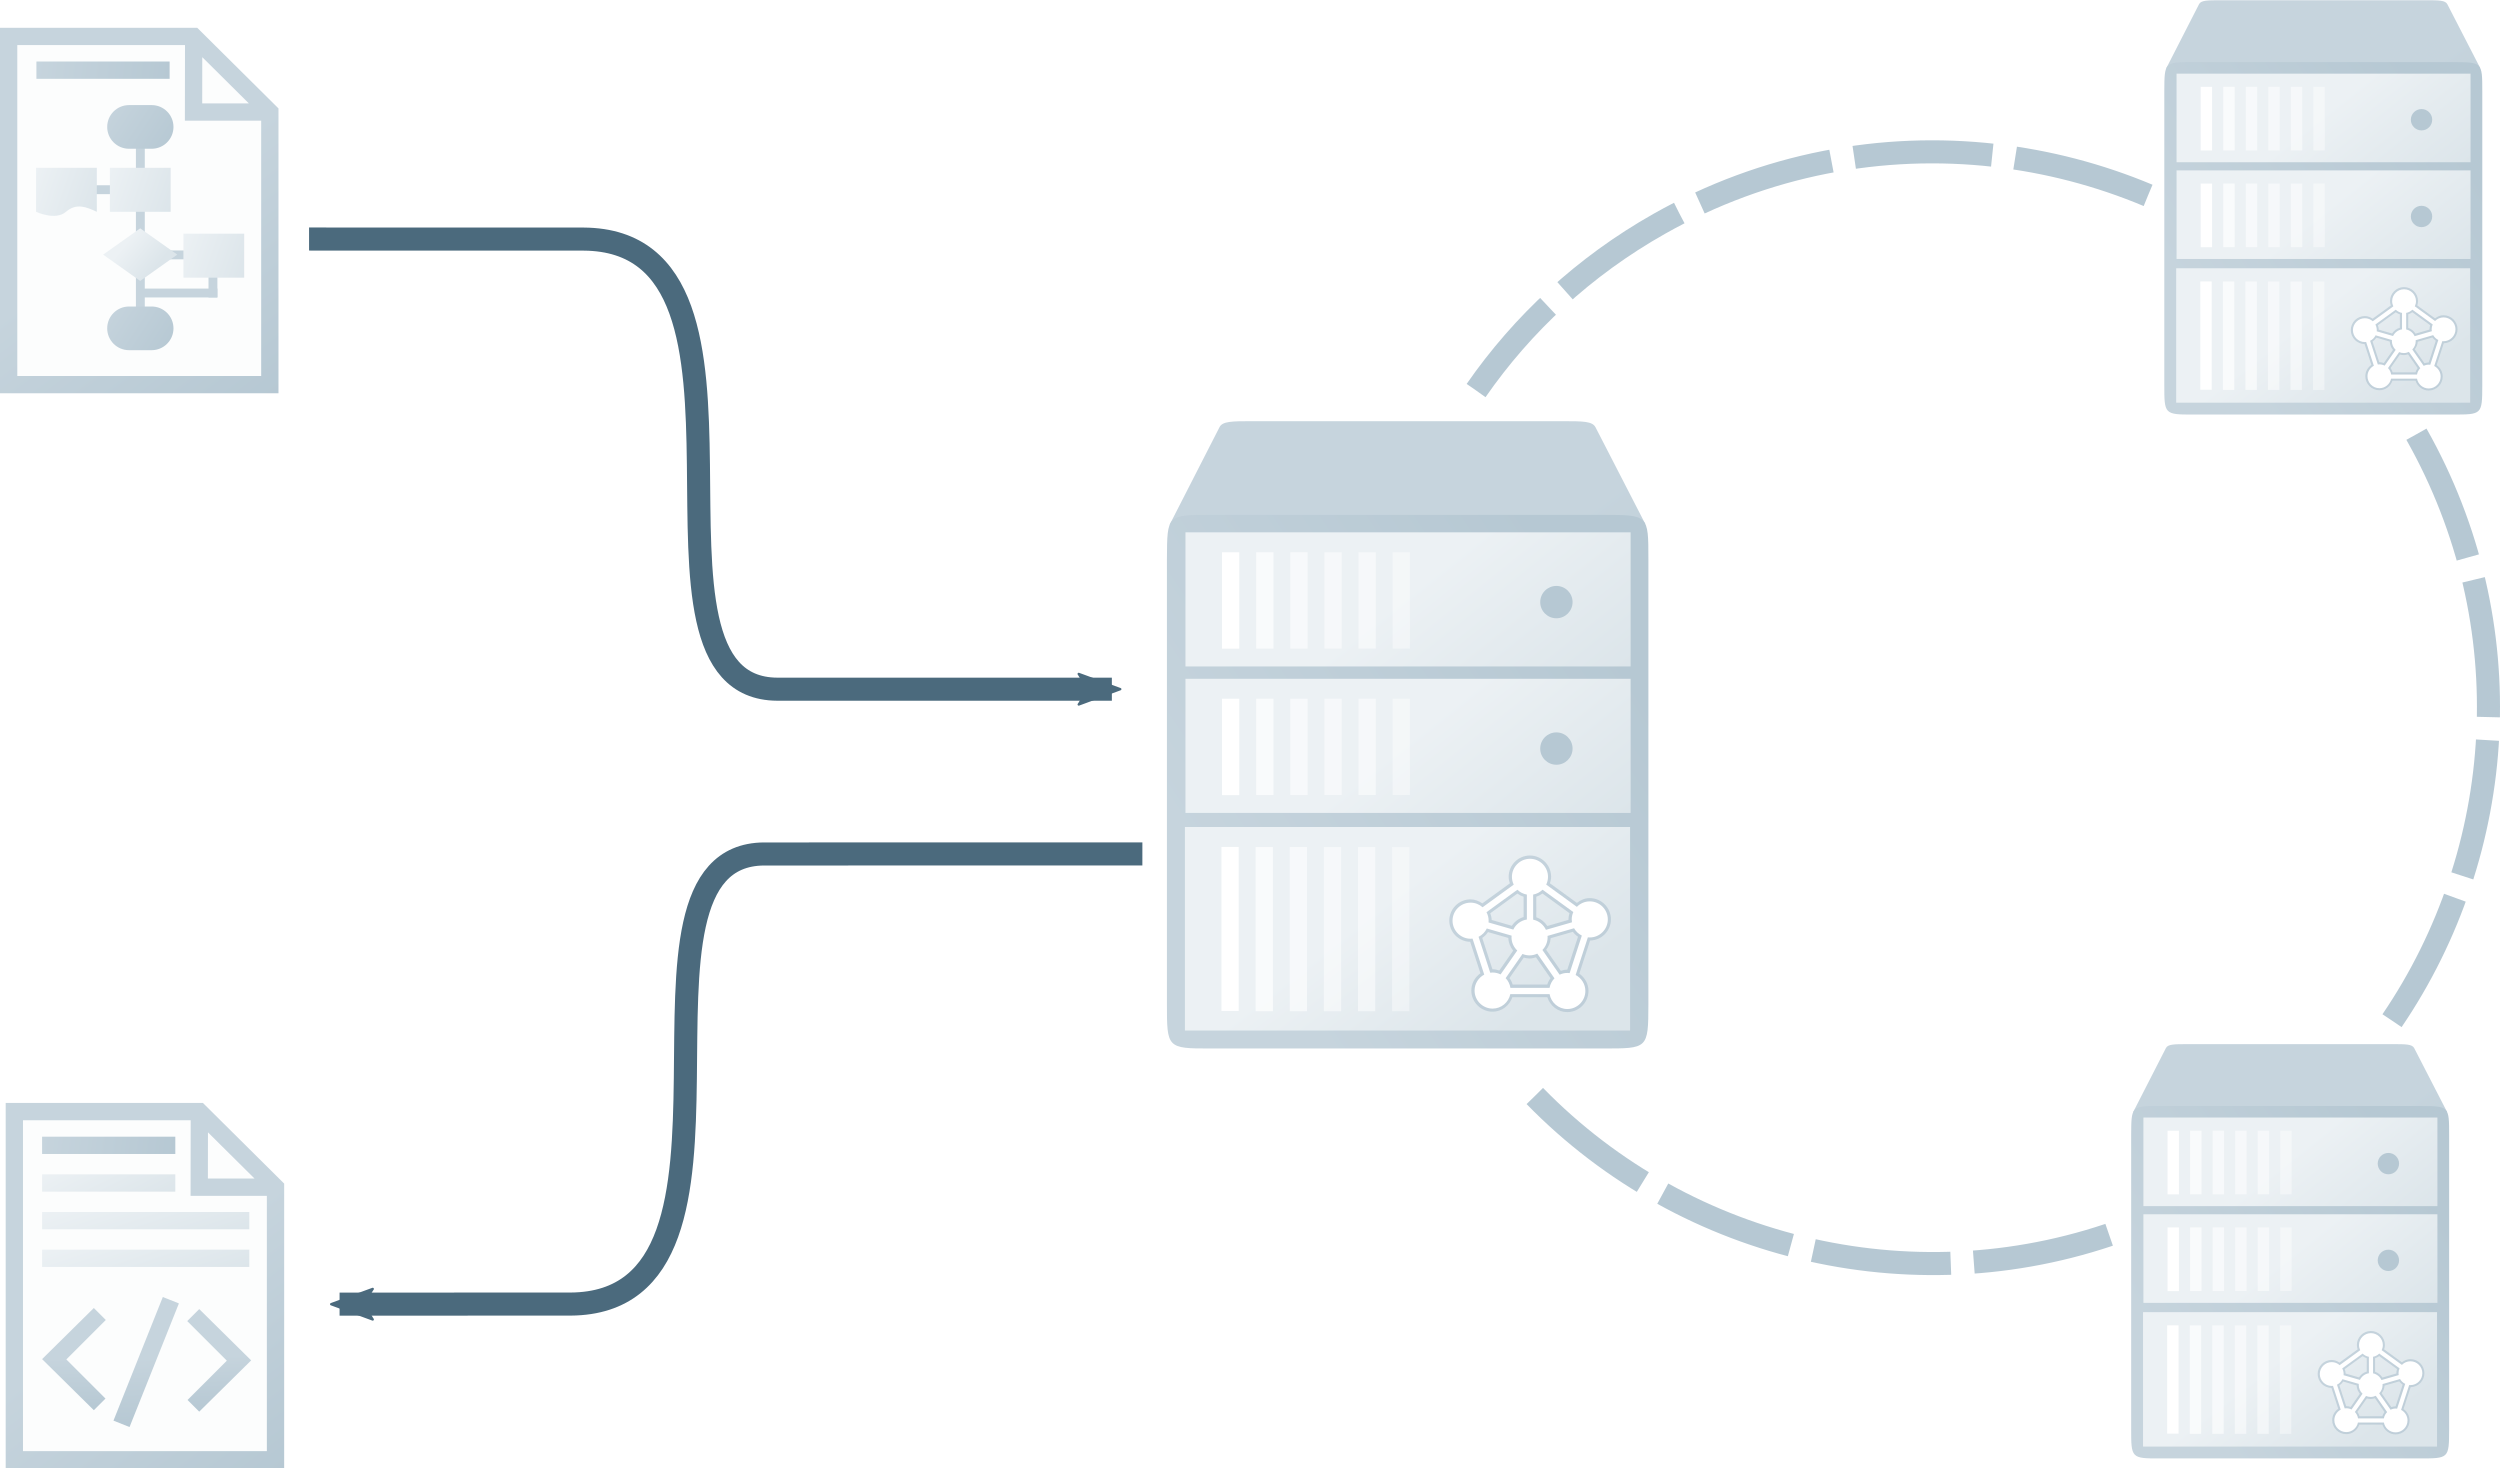 <?xml version="1.0" encoding="UTF-8" standalone="no"?>
<!-- Created with Inkscape (http://www.inkscape.org/) -->

<svg
   xmlns:dc="http://purl.org/dc/elements/1.1/"
   xmlns:cc="http://creativecommons.org/ns#"
   xmlns:rdf="http://www.w3.org/1999/02/22-rdf-syntax-ns#"
   xmlns:svg="http://www.w3.org/2000/svg"
   xmlns="http://www.w3.org/2000/svg"
   xmlns:xlink="http://www.w3.org/1999/xlink"
   xmlns:sodipodi="http://sodipodi.sourceforge.net/DTD/sodipodi-0.dtd"
   xmlns:inkscape="http://www.inkscape.org/namespaces/inkscape"
   width="433.489mm"
   height="254.621mm"
   viewBox="0 0 433.489 254.621"
   version="1.1"
   id="svg3107"
   inkscape:version="0.92.4 (5da689c313, 2019-01-14)"
   sodipodi:docname="motley.svg">
  <defs
     id="defs3101">
    <marker
       inkscape:stockid="Arrow2Mstart"
       orient="auto"
       refY="0"
       refX="0"
       id="marker5102"
       style="overflow:visible"
       inkscape:isstock="true">
      <path
         id="path5100"
         style="fill:#4b6a7d;fill-opacity:1;fill-rule:evenodd;stroke:#4b6a7d;stroke-width:0.625;stroke-linejoin:round;stroke-opacity:1"
         d="M 8.719,4.034 -2.207,0.016 8.719,-4.002 c -1.745,2.372 -1.735,5.617 -6e-7,8.035 z"
         transform="scale(0.6)"
         inkscape:connector-curvature="0" />
    </marker>
    <marker
       inkscape:stockid="Arrow2Lstart"
       orient="auto"
       refY="0"
       refX="0"
       id="Arrow2Lstart"
       style="overflow:visible"
       inkscape:isstock="true">
      <path
         id="path2864"
         style="fill:#4b6a7d;fill-opacity:1;fill-rule:evenodd;stroke:#4b6a7d;stroke-width:0.625;stroke-linejoin:round;stroke-opacity:1"
         d="M 8.719,4.034 -2.207,0.016 8.719,-4.002 c -1.745,2.372 -1.735,5.617 -6e-7,8.035 z"
         transform="matrix(1.1,0,0,1.1,1.1,0)"
         inkscape:connector-curvature="0" />
    </marker>
    <marker
       inkscape:stockid="Arrow2Mend"
       orient="auto"
       refY="0"
       refX="0"
       id="marker5069"
       style="overflow:visible"
       inkscape:isstock="true">
      <path
         id="path5067"
         style="fill:#4b6a7d;fill-opacity:1;fill-rule:evenodd;stroke:#4b6a7d;stroke-width:0.625;stroke-linejoin:round;stroke-opacity:1"
         d="M 8.719,4.034 -2.207,0.016 8.719,-4.002 c -1.745,2.372 -1.735,5.617 -6e-7,8.035 z"
         transform="scale(-0.6)"
         inkscape:connector-curvature="0" />
    </marker>
    <marker
       inkscape:stockid="Arrow1Send"
       orient="auto"
       refY="0"
       refX="0"
       id="Arrow1Send"
       style="overflow:visible"
       inkscape:isstock="true">
      <path
         id="path2861"
         d="M 0,0 5,-5 -12.5,0 5,5 Z"
         style="fill:#4b6a7d;fill-opacity:1;fill-rule:evenodd;stroke:#4b6a7d;stroke-width:1pt;stroke-opacity:1"
         transform="matrix(-0.2,0,0,-0.2,-1.2,0)"
         inkscape:connector-curvature="0" />
    </marker>
    <marker
       inkscape:stockid="Arrow2Mstart"
       orient="auto"
       refY="0"
       refX="0"
       id="Arrow2Mstart"
       style="overflow:visible"
       inkscape:isstock="true">
      <path
         id="path2870"
         style="fill:#4b6a7d;fill-opacity:1;fill-rule:evenodd;stroke:#4b6a7d;stroke-width:0.625;stroke-linejoin:round;stroke-opacity:1"
         d="M 8.719,4.034 -2.207,0.016 8.719,-4.002 c -1.745,2.372 -1.735,5.617 -6e-7,8.035 z"
         transform="scale(0.6)"
         inkscape:connector-curvature="0" />
    </marker>
    <marker
       inkscape:stockid="Arrow2Mend"
       orient="auto"
       refY="0"
       refX="0"
       id="Arrow2Mend"
       style="overflow:visible"
       inkscape:isstock="true">
      <path
         id="path2873"
         style="fill:#4b6a7d;fill-opacity:1;fill-rule:evenodd;stroke:#4b6a7d;stroke-width:0.625;stroke-linejoin:round;stroke-opacity:1"
         d="M 8.719,4.034 -2.207,0.016 8.719,-4.002 c -1.745,2.372 -1.735,5.617 -6e-7,8.035 z"
         transform="scale(-0.6)"
         inkscape:connector-curvature="0" />
    </marker>
    <marker
       inkscape:stockid="Arrow2Lend"
       orient="auto"
       refY="0"
       refX="0"
       id="Arrow2Lend"
       style="overflow:visible"
       inkscape:isstock="true">
      <path
         id="path2867"
         style="fill:#4b6a7d;fill-opacity:1;fill-rule:evenodd;stroke:#4b6a7d;stroke-width:0.625;stroke-linejoin:round;stroke-opacity:1"
         d="M 8.719,4.034 -2.207,0.016 8.719,-4.002 c -1.745,2.372 -1.735,5.617 -6e-7,8.035 z"
         transform="matrix(-1.1,0,0,-1.1,-1.1,0)"
         inkscape:connector-curvature="0" />
    </marker>
    <marker
       inkscape:stockid="Arrow2Mend"
       orient="auto"
       refY="0"
       refX="0"
       id="Arrow2Mend-4-3"
       style="overflow:visible"
       inkscape:isstock="true">
      <path
         inkscape:connector-curvature="0"
         id="path12009-0-7"
         style="fill:#4b6a7d;fill-opacity:1;fill-rule:evenodd;stroke:#4b6a7d;stroke-width:0.625;stroke-linejoin:round;stroke-opacity:1"
         d="M 8.719,4.034 -2.207,0.016 8.719,-4.002 c -1.745,2.372 -1.735,5.617 -6e-7,8.035 z"
         transform="scale(-0.6)" />
    </marker>
    <linearGradient
       inkscape:collect="always"
       id="linearGradient13135">
      <stop
         style="stop-color:#dce5ea;stop-opacity:1"
         offset="0"
         id="stop13131" />
      <stop
         style="stop-color:#ecf1f4;stop-opacity:1"
         offset="1"
         id="stop13133" />
    </linearGradient>
    <linearGradient
       inkscape:collect="always"
       id="linearGradient46896">
      <stop
         style="stop-color:#b6c8d3;stop-opacity:1"
         offset="0"
         id="stop46892" />
      <stop
         style="stop-color:#c6d4dd;stop-opacity:1"
         offset="1"
         id="stop46894" />
    </linearGradient>
    <marker
       inkscape:stockid="Arrow2Mend"
       orient="auto"
       refY="0"
       refX="0"
       id="Arrow2Mend-4-3-4"
       style="overflow:visible"
       inkscape:isstock="true">
      <path
         inkscape:connector-curvature="0"
         id="path12009-0-7-0"
         style="fill:#4b6a7d;fill-opacity:1;fill-rule:evenodd;stroke:#4b6a7d;stroke-width:0.625;stroke-linejoin:round;stroke-opacity:1"
         d="M 8.719,4.034 -2.207,0.016 8.719,-4.002 c -1.745,2.372 -1.735,5.617 -6e-7,8.035 z"
         transform="scale(-0.6)" />
    </marker>
    <marker
       inkscape:stockid="Arrow2Mend"
       orient="auto"
       refY="0"
       refX="0"
       id="Arrow2Mend-4-3-7"
       style="overflow:visible"
       inkscape:isstock="true">
      <path
         inkscape:connector-curvature="0"
         id="path12009-0-7-8"
         style="fill:#4b6a7d;fill-opacity:1;fill-rule:evenodd;stroke:#4b6a7d;stroke-width:0.625;stroke-linejoin:round;stroke-opacity:1"
         d="M 8.719,4.034 -2.207,0.016 8.719,-4.002 c -1.745,2.372 -1.735,5.617 -6e-7,8.035 z"
         transform="scale(-0.6)" />
    </marker>
    <linearGradient
       inkscape:collect="always"
       xlink:href="#linearGradient46896"
       id="linearGradient12613"
       x1="-25.846"
       y1="76.597"
       x2="-30.325"
       y2="69.236"
       gradientUnits="userSpaceOnUse"
       gradientTransform="matrix(0.877,0,0,0.877,-4.265,-33.124)" />
    <linearGradient
       id="linearGradient13129"
       x1="819.93"
       y1="598.64"
       x2="819.93"
       y2="132.32"
       gradientUnits="userSpaceOnUse">
      <stop
         offset="0"
         stop-color="gray"
         stop-opacity="0.25"
         id="stop13123"
         style="stop-color:#c6d4dd;stop-opacity:1" />
      <stop
         offset="1"
         stop-color="gray"
         stop-opacity="0.1"
         id="stop13127"
         style="stop-color:#b6c8d3;stop-opacity:1" />
    </linearGradient>
    <linearGradient
       inkscape:collect="always"
       xlink:href="#linearGradient46896"
       id="linearGradient12613-9-5-5-9-1"
       x1="-25.846"
       y1="76.597"
       x2="-30.325"
       y2="69.236"
       gradientUnits="userSpaceOnUse"
       gradientTransform="matrix(2.818,0,0,1.281,-30.456,151.302)" />
    <marker
       inkscape:stockid="Arrow2Mend"
       orient="auto"
       refY="0"
       refX="0"
       id="Arrow2Mend-4-3-4-8"
       style="overflow:visible"
       inkscape:isstock="true">
      <path
         inkscape:connector-curvature="0"
         id="path12009-0-7-0-6"
         style="fill:#4b6a7d;fill-opacity:1;fill-rule:evenodd;stroke:#4b6a7d;stroke-width:0.625;stroke-linejoin:round;stroke-opacity:1"
         d="M 8.719,4.034 -2.207,0.016 8.719,-4.002 c -1.745,2.372 -1.735,5.617 -6e-7,8.035 z"
         transform="scale(-0.6)" />
    </marker>
    <marker
       inkscape:stockid="Arrow2Mend"
       orient="auto"
       refY="0"
       refX="0"
       id="Arrow2Mend-4-3-6"
       style="overflow:visible"
       inkscape:isstock="true">
      <path
         inkscape:connector-curvature="0"
         id="path12009-0-7-5"
         style="fill:#4b6a7d;fill-opacity:1;fill-rule:evenodd;stroke:#4b6a7d;stroke-width:0.625;stroke-linejoin:round;stroke-opacity:1"
         d="M 8.719,4.034 -2.207,0.016 8.719,-4.002 c -1.745,2.372 -1.735,5.617 -6e-7,8.035 z"
         transform="scale(-0.6)" />
    </marker>
    <linearGradient
       inkscape:collect="always"
       xlink:href="#linearGradient46896"
       id="linearGradient10806-5"
       x1="99.385"
       y1="129.775"
       x2="76.285"
       y2="126.775"
       gradientUnits="userSpaceOnUse" />
    <linearGradient
       inkscape:collect="always"
       xlink:href="#linearGradient46896"
       id="linearGradient22697"
       gradientUnits="userSpaceOnUse"
       gradientTransform="scale(0.265)"
       x1="446.967"
       y1="696.57"
       x2="355.971"
       y2="576.303" />
    <linearGradient
       gradientTransform="matrix(1.026,0,0,1.487,-2.06,-43.357)"
       inkscape:collect="always"
       xlink:href="#linearGradient13135"
       id="linearGradient8984-8-6-6-5-1-7-3-7-2"
       x1="86.551"
       y1="131.979"
       x2="76.285"
       y2="126.846"
       gradientUnits="userSpaceOnUse" />
    <linearGradient
       gradientTransform="matrix(1.026,0,0,1.487,10.742,-43.357)"
       inkscape:collect="always"
       xlink:href="#linearGradient13135"
       id="linearGradient8984-8-6-6-5-1-7-3-7"
       x1="86.551"
       y1="131.979"
       x2="76.285"
       y2="126.846"
       gradientUnits="userSpaceOnUse" />
    <linearGradient
       gradientTransform="matrix(1.026,0,0,1.487,23.493,-31.937)"
       inkscape:collect="always"
       xlink:href="#linearGradient13135"
       id="linearGradient8984-8-6-6-5-1-7-3-7-8"
       x1="86.551"
       y1="131.979"
       x2="76.285"
       y2="126.846"
       gradientUnits="userSpaceOnUse" />
    <linearGradient
       inkscape:collect="always"
       xlink:href="#linearGradient13135"
       id="linearGradient16668"
       x1="96.781"
       y1="162.203"
       x2="92.08"
       y2="158.366"
       gradientUnits="userSpaceOnUse"
       gradientTransform="matrix(1.102,0,0,1.102,-9.556,-16.366)" />
    <linearGradient
       inkscape:collect="always"
       xlink:href="#linearGradient46896"
       id="linearGradient16676"
       x1="112.748"
       y1="79.098"
       x2="69.689"
       y2="51.098"
       gradientUnits="userSpaceOnUse"
       gradientTransform="matrix(0.265,0,0,0.265,69.972,121.158)" />
    <linearGradient
       inkscape:collect="always"
       xlink:href="#linearGradient46896"
       id="linearGradient16676-8"
       x1="112.748"
       y1="79.098"
       x2="69.689"
       y2="51.098"
       gradientUnits="userSpaceOnUse"
       gradientTransform="matrix(0.265,0,0,0.265,69.972,156.083)" />
    <marker
       inkscape:stockid="Arrow2Mend"
       orient="auto"
       refY="0"
       refX="0"
       id="Arrow2Mend-4-3-74"
       style="overflow:visible"
       inkscape:isstock="true">
      <path
         inkscape:connector-curvature="0"
         id="path12009-0-7-2"
         style="fill:#4b6a7d;fill-opacity:1;fill-rule:evenodd;stroke:#4b6a7d;stroke-width:0.625;stroke-linejoin:round;stroke-opacity:1"
         d="M 8.719,4.034 -2.207,0.016 8.719,-4.002 c -1.745,2.372 -1.735,5.617 -6e-7,8.035 z"
         transform="scale(-0.6)" />
    </marker>
    <marker
       inkscape:stockid="Arrow2Mstart"
       orient="auto"
       refY="0"
       refX="0"
       id="Arrow2Mstart-8"
       style="overflow:visible"
       inkscape:isstock="true">
      <path
         inkscape:connector-curvature="0"
         id="path2870-0"
         style="fill:#4b6a7d;fill-opacity:1;fill-rule:evenodd;stroke:#4b6a7d;stroke-width:0.625;stroke-linejoin:round;stroke-opacity:1"
         d="M 8.719,4.034 -2.207,0.016 8.719,-4.002 c -1.745,2.372 -1.735,5.617 -6e-7,8.035 z"
         transform="scale(0.6)" />
    </marker>
    <marker
       inkscape:stockid="Arrow2Mend"
       orient="auto"
       refY="0"
       refX="0"
       id="Arrow2Mend-6"
       style="overflow:visible"
       inkscape:isstock="true">
      <path
         inkscape:connector-curvature="0"
         id="path2873-4"
         style="fill:#4b6a7d;fill-opacity:1;fill-rule:evenodd;stroke:#4b6a7d;stroke-width:0.625;stroke-linejoin:round;stroke-opacity:1"
         d="M 8.719,4.034 -2.207,0.016 8.719,-4.002 c -1.745,2.372 -1.735,5.617 -6e-7,8.035 z"
         transform="scale(-0.6)" />
    </marker>
    <marker
       inkscape:stockid="Arrow2Mstart"
       orient="auto"
       refY="0"
       refX="0"
       id="Arrow2Mstart-9"
       style="overflow:visible"
       inkscape:isstock="true">
      <path
         inkscape:connector-curvature="0"
         id="path2870-9"
         style="fill:#4b6a7d;fill-opacity:1;fill-rule:evenodd;stroke:#4b6a7d;stroke-width:0.625;stroke-linejoin:round;stroke-opacity:1"
         d="M 8.719,4.034 -2.207,0.016 8.719,-4.002 c -1.745,2.372 -1.735,5.617 -6e-7,8.035 z"
         transform="scale(0.6)" />
    </marker>
    <marker
       inkscape:stockid="Arrow2Mend"
       orient="auto"
       refY="0"
       refX="0"
       id="Arrow2Mend-1"
       style="overflow:visible"
       inkscape:isstock="true">
      <path
         inkscape:connector-curvature="0"
         id="path2873-3"
         style="fill:#4b6a7d;fill-opacity:1;fill-rule:evenodd;stroke:#4b6a7d;stroke-width:0.625;stroke-linejoin:round;stroke-opacity:1"
         d="M 8.719,4.034 -2.207,0.016 8.719,-4.002 c -1.745,2.372 -1.735,5.617 -6e-7,8.035 z"
         transform="scale(-0.6)" />
    </marker>
    <marker
       inkscape:stockid="Arrow2Mstart"
       orient="auto"
       refY="0"
       refX="0"
       id="Arrow2Mstart-5"
       style="overflow:visible"
       inkscape:isstock="true">
      <path
         inkscape:connector-curvature="0"
         id="path2870-7"
         style="fill:#b6c8d3;fill-opacity:1;fill-rule:evenodd;stroke:#b6c8d3;stroke-width:0.625;stroke-linejoin:round;stroke-opacity:1"
         d="M 8.719,4.034 -2.207,0.016 8.719,-4.002 c -1.745,2.372 -1.735,5.617 -6e-7,8.035 z"
         transform="scale(0.6)" />
    </marker>
    <marker
       inkscape:stockid="Arrow2Mend"
       orient="auto"
       refY="0"
       refX="0"
       id="Arrow2Mend-13"
       style="overflow:visible"
       inkscape:isstock="true">
      <path
         inkscape:connector-curvature="0"
         id="path2873-40"
         style="fill:#b6c8d3;fill-opacity:1;fill-rule:evenodd;stroke:#b6c8d3;stroke-width:0.625;stroke-linejoin:round;stroke-opacity:1"
         d="M 8.719,4.034 -2.207,0.016 8.719,-4.002 c -1.745,2.372 -1.735,5.617 -6e-7,8.035 z"
         transform="scale(-0.6)" />
    </marker>
    <marker
       inkscape:stockid="Arrow2Mstart"
       orient="auto"
       refY="0"
       refX="0"
       id="Arrow2Mstart-9-5"
       style="overflow:visible"
       inkscape:isstock="true">
      <path
         inkscape:connector-curvature="0"
         id="path2870-9-9"
         style="fill:#b6c8d3;fill-opacity:1;fill-rule:evenodd;stroke:#b6c8d3;stroke-width:0.625;stroke-linejoin:round;stroke-opacity:1"
         d="M 8.719,4.034 -2.207,0.016 8.719,-4.002 c -1.745,2.372 -1.735,5.617 -6e-7,8.035 z"
         transform="scale(0.6)" />
    </marker>
    <marker
       inkscape:stockid="Arrow2Mend"
       orient="auto"
       refY="0"
       refX="0"
       id="Arrow2Mend-1-1"
       style="overflow:visible"
       inkscape:isstock="true">
      <path
         inkscape:connector-curvature="0"
         id="path2873-3-2"
         style="fill:#b6c8d3;fill-opacity:1;fill-rule:evenodd;stroke:#b6c8d3;stroke-width:0.625;stroke-linejoin:round;stroke-opacity:1"
         d="M 8.719,4.034 -2.207,0.016 8.719,-4.002 c -1.745,2.372 -1.735,5.617 -6e-7,8.035 z"
         transform="scale(-0.6)" />
    </marker>
    <marker
       inkscape:stockid="Arrow2Mstart"
       orient="auto"
       refY="0"
       refX="0"
       id="Arrow2Mstart-8-7"
       style="overflow:visible"
       inkscape:isstock="true">
      <path
         inkscape:connector-curvature="0"
         id="path2870-0-2"
         style="fill:#b6c8d3;fill-opacity:1;fill-rule:evenodd;stroke:#b6c8d3;stroke-width:0.625;stroke-linejoin:round;stroke-opacity:1"
         d="M 8.719,4.034 -2.207,0.016 8.719,-4.002 c -1.745,2.372 -1.735,5.617 -6e-7,8.035 z"
         transform="scale(0.6)" />
    </marker>
    <marker
       inkscape:stockid="Arrow2Mend"
       orient="auto"
       refY="0"
       refX="0"
       id="Arrow2Mend-6-7"
       style="overflow:visible"
       inkscape:isstock="true">
      <path
         inkscape:connector-curvature="0"
         id="path2873-4-2"
         style="fill:#b6c8d3;fill-opacity:1;fill-rule:evenodd;stroke:#b6c8d3;stroke-width:0.625;stroke-linejoin:round;stroke-opacity:1"
         d="M 8.719,4.034 -2.207,0.016 8.719,-4.002 c -1.745,2.372 -1.735,5.617 -6e-7,8.035 z"
         transform="scale(-0.6)" />
    </marker>
    <marker
       inkscape:stockid="Arrow2Mstart"
       orient="auto"
       refY="0"
       refX="0"
       id="Arrow2Mstart-9-5-9"
       style="overflow:visible"
       inkscape:isstock="true">
      <path
         inkscape:connector-curvature="0"
         id="path2870-9-9-4"
         style="fill:#4b6a7d;fill-opacity:1;fill-rule:evenodd;stroke:#4b6a7d;stroke-width:0.625;stroke-linejoin:round;stroke-opacity:1"
         d="M 8.719,4.034 -2.207,0.016 8.719,-4.002 c -1.745,2.372 -1.735,5.617 -6e-7,8.035 z"
         transform="scale(0.6)" />
    </marker>
    <marker
       inkscape:stockid="Arrow2Mend"
       orient="auto"
       refY="0"
       refX="0"
       id="Arrow2Mend-1-1-5"
       style="overflow:visible"
       inkscape:isstock="true">
      <path
         inkscape:connector-curvature="0"
         id="path2873-3-2-8"
         style="fill:#4b6a7d;fill-opacity:1;fill-rule:evenodd;stroke:#4b6a7d;stroke-width:0.625;stroke-linejoin:round;stroke-opacity:1"
         d="M 8.719,4.034 -2.207,0.016 8.719,-4.002 c -1.745,2.372 -1.735,5.617 -6e-7,8.035 z"
         transform="scale(-0.6)" />
    </marker>
    <linearGradient
       inkscape:collect="always"
       xlink:href="#linearGradient46896"
       id="linearGradient10806-9"
       x1="99.385"
       y1="129.775"
       x2="76.285"
       y2="126.775"
       gradientUnits="userSpaceOnUse" />
    <linearGradient
       inkscape:collect="always"
       xlink:href="#linearGradient46896"
       id="linearGradient10927-7"
       x1="658.24"
       y1="542.879"
       x2="655.686"
       y2="466.266"
       gradientUnits="userSpaceOnUse" />
    <linearGradient
       inkscape:collect="always"
       xlink:href="#linearGradient46896"
       id="linearGradient10945-1"
       x1="81.804"
       y1="174.127"
       x2="81.813"
       y2="165.391"
       gradientUnits="userSpaceOnUse" />
    <linearGradient
       inkscape:collect="always"
       xlink:href="#linearGradient46896"
       id="linearGradient10937-0"
       x1="95.302"
       y1="176.935"
       x2="94.767"
       y2="165.148"
       gradientUnits="userSpaceOnUse" />
    <linearGradient
       inkscape:collect="always"
       xlink:href="#linearGradient13135"
       id="linearGradient11140"
       gradientUnits="userSpaceOnUse"
       gradientTransform="matrix(2.25,0,0,0.584,-95.363,59.169)"
       x1="86.551"
       y1="131.979"
       x2="76.285"
       y2="126.846" />
    <linearGradient
       inkscape:collect="always"
       xlink:href="#linearGradient13135"
       id="linearGradient11142"
       gradientUnits="userSpaceOnUse"
       gradientTransform="matrix(3.5,0,0,0.584,-190.721,65.698)"
       x1="86.551"
       y1="131.979"
       x2="76.285"
       y2="126.846" />
    <linearGradient
       inkscape:collect="always"
       xlink:href="#linearGradient13135"
       id="linearGradient11144"
       gradientUnits="userSpaceOnUse"
       gradientTransform="matrix(3.5,0,0,0.584,-190.721,72.227)"
       x1="86.551"
       y1="131.979"
       x2="76.285"
       y2="126.846" />
    <linearGradient
       inkscape:collect="always"
       xlink:href="#linearGradient46896"
       id="linearGradient4971"
       gradientUnits="userSpaceOnUse"
       gradientTransform="scale(0.265)"
       x1="446.967"
       y1="696.57"
       x2="355.971"
       y2="576.303" />
    <marker
       inkscape:stockid="Arrow2Mend"
       orient="auto"
       refY="0"
       refX="0"
       id="marker5069-7"
       style="overflow:visible"
       inkscape:isstock="true">
      <path
         inkscape:connector-curvature="0"
         id="path5067-6"
         style="fill:#4b6a7d;fill-opacity:1;fill-rule:evenodd;stroke:#4b6a7d;stroke-width:0.625;stroke-linejoin:round;stroke-opacity:1"
         d="M 8.719,4.034 -2.207,0.016 8.719,-4.002 c -1.745,2.372 -1.735,5.617 -6e-7,8.035 z"
         transform="scale(-0.6)" />
    </marker>
    <linearGradient
       inkscape:collect="always"
       xlink:href="#linearGradient13129"
       id="linearGradient8704"
       gradientUnits="userSpaceOnUse"
       gradientTransform="matrix(0.655,0,0,0.65,587.425,273.199)"
       x1="-509.947"
       y1="-208.607"
       x2="-452.168"
       y2="-133.503" />
    <linearGradient
       inkscape:collect="always"
       xlink:href="#linearGradient13129"
       id="linearGradient8706"
       gradientUnits="userSpaceOnUse"
       gradientTransform="matrix(0.824,0,0,0.819,673.871,345.732)"
       x1="-551.955"
       y1="-184.212"
       x2="-455.599"
       y2="-248.14" />
    <linearGradient
       inkscape:collect="always"
       xlink:href="#linearGradient13135"
       id="linearGradient8708"
       gradientUnits="userSpaceOnUse"
       gradientTransform="matrix(0.857,0,0,0.841,692.916,342.263)"
       x1="-460.776"
       y1="-237.355"
       x2="-490.554"
       y2="-273.889" />
    <linearGradient
       inkscape:collect="always"
       xlink:href="#linearGradient13135"
       id="linearGradient8710"
       gradientUnits="userSpaceOnUse"
       gradientTransform="matrix(0.857,0,0,0.841,692.916,371.897)"
       x1="-460.776"
       y1="-237.355"
       x2="-490.554"
       y2="-273.889" />
    <linearGradient
       inkscape:collect="always"
       xlink:href="#linearGradient13135"
       id="linearGradient8712"
       gradientUnits="userSpaceOnUse"
       gradientTransform="matrix(0.857,0,0,0.841,692.806,401.884)"
       x1="-464.418"
       y1="-240.693"
       x2="-490.554"
       y2="-273.889" />
    <linearGradient
       inkscape:collect="always"
       xlink:href="#linearGradient13129"
       id="linearGradient8998"
       gradientUnits="userSpaceOnUse"
       gradientTransform="matrix(0.655,0,0,0.65,587.425,273.199)"
       x1="-509.947"
       y1="-208.607"
       x2="-452.168"
       y2="-133.503" />
    <linearGradient
       inkscape:collect="always"
       xlink:href="#linearGradient13129"
       id="linearGradient9000"
       gradientUnits="userSpaceOnUse"
       gradientTransform="matrix(0.824,0,0,0.819,673.871,345.732)"
       x1="-551.955"
       y1="-184.212"
       x2="-455.599"
       y2="-248.14" />
    <linearGradient
       inkscape:collect="always"
       xlink:href="#linearGradient13135"
       id="linearGradient9002"
       gradientUnits="userSpaceOnUse"
       gradientTransform="matrix(0.857,0,0,0.841,692.916,342.263)"
       x1="-460.776"
       y1="-237.355"
       x2="-490.554"
       y2="-273.889" />
    <linearGradient
       inkscape:collect="always"
       xlink:href="#linearGradient13135"
       id="linearGradient9004"
       gradientUnits="userSpaceOnUse"
       gradientTransform="matrix(0.857,0,0,0.841,692.916,371.897)"
       x1="-460.776"
       y1="-237.355"
       x2="-490.554"
       y2="-273.889" />
    <linearGradient
       inkscape:collect="always"
       xlink:href="#linearGradient13135"
       id="linearGradient9006"
       gradientUnits="userSpaceOnUse"
       gradientTransform="matrix(0.857,0,0,0.841,692.806,401.884)"
       x1="-464.418"
       y1="-240.693"
       x2="-490.554"
       y2="-273.889" />
    <linearGradient
       inkscape:collect="always"
       xlink:href="#linearGradient13129"
       id="linearGradient9225"
       gradientUnits="userSpaceOnUse"
       gradientTransform="matrix(0.655,0,0,0.65,587.425,273.199)"
       x1="-509.947"
       y1="-208.607"
       x2="-452.168"
       y2="-133.503" />
    <linearGradient
       inkscape:collect="always"
       xlink:href="#linearGradient13129"
       id="linearGradient9227"
       gradientUnits="userSpaceOnUse"
       gradientTransform="matrix(0.824,0,0,0.819,673.871,345.732)"
       x1="-551.955"
       y1="-184.212"
       x2="-455.599"
       y2="-248.14" />
    <linearGradient
       inkscape:collect="always"
       xlink:href="#linearGradient13135"
       id="linearGradient9229"
       gradientUnits="userSpaceOnUse"
       gradientTransform="matrix(0.857,0,0,0.841,692.916,342.263)"
       x1="-460.776"
       y1="-237.355"
       x2="-490.554"
       y2="-273.889" />
    <linearGradient
       inkscape:collect="always"
       xlink:href="#linearGradient13135"
       id="linearGradient9231"
       gradientUnits="userSpaceOnUse"
       gradientTransform="matrix(0.857,0,0,0.841,692.916,371.897)"
       x1="-460.776"
       y1="-237.355"
       x2="-490.554"
       y2="-273.889" />
    <linearGradient
       inkscape:collect="always"
       xlink:href="#linearGradient13135"
       id="linearGradient9233"
       gradientUnits="userSpaceOnUse"
       gradientTransform="matrix(0.857,0,0,0.841,692.806,401.884)"
       x1="-464.418"
       y1="-240.693"
       x2="-490.554"
       y2="-273.889" />
  </defs>
  <sodipodi:namedview
     id="base"
     pagecolor="#ffffff"
     bordercolor="#666666"
     borderopacity="1.0"
     inkscape:pageopacity="0.0"
     inkscape:pageshadow="2"
     inkscape:zoom="0.175"
     inkscape:cx="1282.463"
     inkscape:cy="1375.9835"
     inkscape:document-units="mm"
     inkscape:current-layer="layer1"
     showgrid="false"
     inkscape:window-width="1680"
     inkscape:window-height="987"
     inkscape:window-x="-8"
     inkscape:window-y="-8"
     inkscape:window-maximized="1"
     fit-margin-top="0"
     fit-margin-left="0"
     fit-margin-right="0"
     fit-margin-bottom="0" />
  <g
     inkscape:label="Ebene 1"
     inkscape:groupmode="layer"
     id="layer1"
     transform="translate(258.325,-29.551)">
    <g
       transform="matrix(0.566,0,0,0.566,-4.488,157.974)"
       id="g8485-9-8">
      <path
         style="fill:url(#linearGradient9225);fill-opacity:1;stroke-width:0.201"
         d="m 221.501,92.977 c -3.898,0 -5.855,0.021 -6.442,1.202 l -10.096,19.737 96.238,-0.148 -10.078,-19.568 c -0.645,-1.226 -2.576,-1.216 -6.504,-1.223 z"
         id="rect12293-9-7-7-46"
         inkscape:connector-curvature="0"
         sodipodi:nodetypes="scccccs" />
      <path
         sodipodi:nodetypes="ccccccccc"
         inkscape:connector-curvature="0"
         id="rect12293-9-7-8"
         d="m 213.374,111.935 h 79.431 c 9.02,0.014 9.022,0.018 9.022,8.908 v 90.175 c -0.02,8.944 -0.129,8.878 -9.137,8.878 H 213.203 c -8.793,0.031 -8.79,-0.131 -8.79,-9.05 l -1e-5,-90.011 c 0.051,-8.921 0.004,-8.901 8.961,-8.901 z"
         style="fill:url(#linearGradient9227);fill-opacity:1;stroke-width:0.252" />
      <rect
         id="rect12355-6-9-9-77"
         height="27.137"
         width="90.067"
         y="115.465"
         x="208.164"
         style="fill:url(#linearGradient9229);fill-opacity:1;stroke-width:0.246" />
      <rect
         id="rect12357-1-7-8-0"
         height="19.502"
         width="3.49"
         y="119.502"
         x="215.557"
         style="fill:#ffffff;fill-opacity:1;stroke-width:0.246" />
      <g
         transform="matrix(0.227,0,0,0.267,206.625,107.734)"
         id="g12361-4-9-7-7"
         style="opacity:0.7;fill:#ffffff;fill-opacity:1">
        <rect
           id="rect12359-43-1-8-10"
           height="73"
           width="15.4"
           y="44.05"
           x="69.81"
           style="fill:#ffffff;fill-opacity:1" />
      </g>
      <g
         transform="matrix(0.227,0,0,0.267,206.625,107.734)"
         id="g12365-2-3-2-1"
         style="opacity:0.6;fill:#ffffff;fill-opacity:1">
        <rect
           id="rect12363-8-6-9-3"
           height="73"
           width="15.4"
           y="44.05"
           x="100.22"
           style="fill:#ffffff;fill-opacity:1" />
      </g>
      <g
         transform="matrix(0.227,0,0,0.267,206.625,107.734)"
         id="g12369-2-1-3-30"
         style="opacity:0.5;fill:#ffffff;fill-opacity:1">
        <rect
           id="rect12367-8-5-6-4"
           height="73"
           width="15.4"
           y="44.05"
           x="130.62"
           style="fill:#ffffff;fill-opacity:1" />
      </g>
      <g
         transform="matrix(0.227,0,0,0.267,206.625,107.734)"
         id="g12373-9-5-4-48"
         style="opacity:0.5;fill:#ffffff;fill-opacity:1">
        <rect
           id="rect12371-7-5-0-5"
           height="73"
           width="15.4"
           y="44.05"
           x="161.02"
           style="fill:#ffffff;fill-opacity:1" />
      </g>
      <g
         transform="matrix(0.227,0,0,0.267,206.625,107.734)"
         id="g12377-9-9-1-7"
         style="opacity:0.4;fill:#ffffff;fill-opacity:1">
        <rect
           id="rect12375-5-2-6-0"
           height="73"
           width="15.4"
           y="44.05"
           x="191.42"
           style="fill:#ffffff;fill-opacity:1" />
      </g>
      <circle
         r="3.273"
         id="circle12389-1-6-8-7"
         cy="129.583"
         cx="283.214"
         style="fill:#b6c8d3;fill-opacity:1;stroke-width:0.227" />
      <rect
         id="rect12355-6-9-9-7-1"
         height="27.137"
         width="90.067"
         y="145.099"
         x="208.164"
         style="fill:url(#linearGradient9231);fill-opacity:1;stroke-width:0.246" />
      <rect
         id="rect12357-1-7-8-4-0"
         height="19.502"
         width="3.49"
         y="149.136"
         x="215.557"
         style="fill:#ffffff;fill-opacity:1;stroke-width:0.246" />
      <g
         transform="matrix(0.227,0,0,0.267,206.625,137.368)"
         id="g12361-4-9-7-1-1"
         style="opacity:0.7;fill:#ffffff;fill-opacity:1">
        <rect
           id="rect12359-43-1-8-1-8"
           height="73"
           width="15.4"
           y="44.05"
           x="69.81"
           style="fill:#ffffff;fill-opacity:1" />
      </g>
      <g
         transform="matrix(0.227,0,0,0.267,206.625,137.368)"
         id="g12365-2-3-2-4-9"
         style="opacity:0.6;fill:#ffffff;fill-opacity:1">
        <rect
           id="rect12363-8-6-9-9-2"
           height="73"
           width="15.4"
           y="44.05"
           x="100.22"
           style="fill:#ffffff;fill-opacity:1" />
      </g>
      <g
         transform="matrix(0.227,0,0,0.267,206.625,137.368)"
         id="g12369-2-1-3-8-1"
         style="opacity:0.5;fill:#ffffff;fill-opacity:1">
        <rect
           id="rect12367-8-5-6-7-16"
           height="73"
           width="15.4"
           y="44.05"
           x="130.62"
           style="fill:#ffffff;fill-opacity:1" />
      </g>
      <g
         transform="matrix(0.227,0,0,0.267,206.625,137.368)"
         id="g12373-9-5-4-4-8"
         style="opacity:0.5;fill:#ffffff;fill-opacity:1">
        <rect
           id="rect12371-7-5-0-7-1"
           height="73"
           width="15.4"
           y="44.05"
           x="161.02"
           style="fill:#ffffff;fill-opacity:1" />
      </g>
      <g
         transform="matrix(0.227,0,0,0.267,206.625,137.368)"
         id="g12377-9-9-1-2-50"
         style="opacity:0.4;fill:#ffffff;fill-opacity:1">
        <rect
           id="rect12375-5-2-6-6-4"
           height="73"
           width="15.4"
           y="44.05"
           x="191.42"
           style="fill:#ffffff;fill-opacity:1" />
      </g>
      <circle
         r="3.273"
         id="circle12389-1-6-8-9-0"
         cy="159.217"
         cx="283.214"
         style="fill:#b6c8d3;fill-opacity:1;stroke-width:0.227" />
      <rect
         id="rect12355-6-9-9-7-4-8"
         height="41.179"
         width="90.067"
         y="175.085"
         x="208.053"
         style="fill:url(#linearGradient9233);fill-opacity:1;stroke-width:0.246" />
      <rect
         id="rect12357-1-7-8-4-5-3"
         height="33.182"
         width="3.49"
         y="179.123"
         x="215.446"
         style="fill:#ffffff;fill-opacity:1;stroke-width:0.321" />
      <g
         transform="matrix(0.227,0,0,0.455,206.514,159.1)"
         id="g12361-4-9-7-1-5-5"
         style="opacity:0.7;fill:#ffffff;fill-opacity:1">
        <rect
           id="rect12359-43-1-8-1-9-8"
           height="73"
           width="15.4"
           y="44.05"
           x="69.81"
           style="fill:#ffffff;fill-opacity:1" />
      </g>
      <g
         transform="matrix(0.227,0,0,0.455,206.514,159.1)"
         id="g12365-2-3-2-4-7-2"
         style="opacity:0.6;fill:#ffffff;fill-opacity:1">
        <rect
           id="rect12363-8-6-9-9-4-9"
           height="73"
           width="15.4"
           y="44.05"
           x="100.22"
           style="fill:#ffffff;fill-opacity:1" />
      </g>
      <g
         transform="matrix(0.227,0,0,0.455,206.514,159.1)"
         id="g12369-2-1-3-8-2-7"
         style="opacity:0.5;fill:#ffffff;fill-opacity:1">
        <rect
           id="rect12367-8-5-6-7-1-0"
           height="73"
           width="15.4"
           y="44.05"
           x="130.62"
           style="fill:#ffffff;fill-opacity:1" />
      </g>
      <g
         transform="matrix(0.227,0,0,0.455,206.514,159.1)"
         id="g12373-9-5-4-4-0-6"
         style="opacity:0.5;fill:#ffffff;fill-opacity:1">
        <rect
           id="rect12371-7-5-0-7-5-4"
           height="73"
           width="15.4"
           y="44.05"
           x="161.02"
           style="fill:#ffffff;fill-opacity:1" />
      </g>
      <g
         transform="matrix(0.227,0,0,0.455,206.514,159.1)"
         id="g12377-9-9-1-2-5-6"
         style="opacity:0.4;fill:#ffffff;fill-opacity:1">
        <rect
           id="rect12375-5-2-6-6-3-3"
           height="73"
           width="15.4"
           y="44.05"
           x="191.42"
           style="fill:#ffffff;fill-opacity:1" />
      </g>
      <g
         transform="matrix(1.429,0,0,1.429,143.669,-57.401)"
         id="g1757-1-7-7">
        <g
           id="g11406-1-6-9-0-6-4-5"
           clip-path="url(#clip2)"
           style="opacity:0.5;fill:#a1b8c7;fill-opacity:1;stroke:#000000;stroke-width:15.617;stroke-linecap:square;stroke-linejoin:miter;stroke-miterlimit:4;stroke-dasharray:none;stroke-dashoffset:0;stroke-opacity:0.652"
           transform="matrix(0.058,0,0,0.058,84.664,169.047)"
           inkscape:transform-center-x="-0.082657587"
           inkscape:transform-center-y="-0.61992916">
          <g
             id="g11404-3-4-9-4-5-4-3"
             style="fill:#a1b8c7;fill-opacity:1;stroke:#000000;stroke-width:15.617;stroke-linecap:square;stroke-linejoin:miter;stroke-miterlimit:4;stroke-dasharray:none;stroke-opacity:0.652">
            <path
               inkscape:connector-curvature="0"
               id="path11398-0-1-4-6-8-4-5"
               transform="matrix(4.591,0,0,4.591,-1162.845,-93.105)"
               d="m 287.977,11.568 c -6.204,0 -11.297,5.086 -11.297,11.291 0,1.24 0.27,2.404 0.645,3.518 l -14.643,10.641 c -1.815,-1.251 -3.919,-2.129 -6.281,-2.129 -6.204,0 -11.291,5.085 -11.291,11.289 0,6.143 4.991,11.181 11.113,11.279 l 5.441,16.746 c -2.887,2.049 -4.84,5.341 -4.84,9.129 0,6.204 5.086,11.293 11.291,11.293 4.926,0 9.006,-3.263 10.537,-7.697 h 18.59 c 1.465,4.546 5.588,7.92 10.596,7.92 6.205,0 11.289,-5.091 11.289,-11.295 0,-3.803 -1.966,-7.102 -4.871,-9.148 l 5.727,-17.623 c 6.108,-0.114 11.082,-5.143 11.082,-11.275 0,-6.204 -5.085,-11.291 -11.289,-11.291 -2.606,0 -4.899,1.055 -6.814,2.551 L 298.633,26.354 c 0.369,-1.107 0.635,-2.262 0.635,-3.494 0,-6.204 -5.087,-11.291 -11.291,-11.291 z m 6.68,20.227 14.373,10.445 c -0.321,1.04 -0.551,2.121 -0.551,3.266 0,0.102 0.022,0.187 0.025,0.287 l -11.277,3.258 c -1.364,-2.151 -3.402,-3.782 -5.852,-4.625 l -0.006,-10.938 c 1.203,-0.387 2.297,-0.951 3.287,-1.693 z m -13.342,0.014 c 0.998,0.744 2.099,1.309 3.311,1.693 l 0.01,10.783 c -2.614,0.764 -4.802,2.417 -6.26,4.648 L 267.654,45.844 c -0.039,-1.258 -0.324,-2.441 -0.746,-3.566 z m -16.609,19.131 -0.066,0.467 -0.111,-0.178 c 0.06,-0.096 0.121,-0.191 0.178,-0.289 z m 46.104,1.205 c 0.765,1.028 1.68,1.898 2.742,2.615 l -5.688,17.506 c -0.009,-3.5e-5 -0.016,-0.002 -0.025,-0.002 -1.207,0 -2.343,0.254 -3.432,0.609 L 296.629,61.699 c 1.324,-1.757 2.259,-3.815 2.369,-6.146 z m -45.109,0.148 10.807,3.117 c 0.088,2.555 1.046,4.881 2.568,6.734 l -7.369,10.566 c -1.135,-0.389 -2.324,-0.668 -3.59,-0.668 -0.023,0 -0.042,0.006 -0.065,0.006 l -5.412,-16.656 c 1.222,-0.832 2.245,-1.866 3.061,-3.1 z m 25.508,13.416 7.736,11.113 c -0.767,1.011 -1.347,2.133 -1.74,3.367 H 278.812 c -0.374,-1.262 -0.941,-2.412 -1.703,-3.449 l 7.594,-10.889 c 0.978,0.279 1.988,0.477 3.051,0.477 1.215,0 2.359,-0.259 3.453,-0.619 z"
               style="color:#000000;font-style:normal;font-variant:normal;font-weight:normal;font-stretch:normal;font-size:medium;line-height:normal;font-family:sans-serif;font-variant-ligatures:normal;font-variant-position:normal;font-variant-caps:normal;font-variant-numeric:normal;font-variant-alternates:normal;font-feature-settings:normal;text-indent:0;text-align:start;text-decoration:none;text-decoration-line:none;text-decoration-style:solid;text-decoration-color:#000000;letter-spacing:normal;word-spacing:normal;text-transform:none;writing-mode:lr-tb;direction:ltr;text-orientation:mixed;dominant-baseline:auto;baseline-shift:baseline;text-anchor:start;white-space:normal;shape-padding:0;clip-rule:nonzero;display:inline;overflow:visible;visibility:visible;opacity:1;isolation:auto;mix-blend-mode:normal;color-interpolation:sRGB;color-interpolation-filters:linearRGB;solid-color:#000000;solid-opacity:1;vector-effect:none;fill:#a1b8c7;fill-opacity:1;fill-rule:nonzero;stroke:none;stroke-width:3.402;stroke-linecap:square;stroke-linejoin:miter;stroke-miterlimit:4;stroke-dasharray:none;stroke-dashoffset:0;stroke-opacity:1;color-rendering:auto;image-rendering:auto;shape-rendering:auto;text-rendering:auto;enable-background:accumulate" />
            <title
               id="title11400-5-7-7-6-7-4-4">Strecke b_3</title>
            <desc
               id="desc11402-6-1-7-7-5-1-7">Strecke b_3: Strecke B, C</desc>
          </g>
          <!-- drawing style -->
        </g>
        <g
           id="g11406-1-4-5-7"
           clip-path="url(#clip2)"
           style="fill:#ffffff;fill-opacity:1;stroke:#ffffff;stroke-width:17.352;stroke-linecap:square;stroke-linejoin:miter;stroke-miterlimit:4;stroke-dasharray:none;stroke-dashoffset:0;stroke-opacity:0.652"
           transform="matrix(0.058,0,0,0.058,84.664,169.047)"
           inkscape:transform-center-x="-0.082656936"
           inkscape:transform-center-y="-0.61992916">
          <g
             id="g11404-3-6-4-2"
             style="fill:#ffffff;fill-opacity:1;stroke:#ffffff;stroke-width:17.352;stroke-linecap:square;stroke-linejoin:miter;stroke-miterlimit:4;stroke-dasharray:none;stroke-opacity:0.652">
            <path
               style="color:#000000;font-style:normal;font-variant:normal;font-weight:normal;font-stretch:normal;font-size:medium;line-height:normal;font-family:sans-serif;font-variant-ligatures:normal;font-variant-position:normal;font-variant-caps:normal;font-variant-numeric:normal;font-variant-alternates:normal;font-feature-settings:normal;text-indent:0;text-align:start;text-decoration:none;text-decoration-line:none;text-decoration-style:solid;text-decoration-color:#000000;letter-spacing:normal;word-spacing:normal;text-transform:none;writing-mode:lr-tb;direction:ltr;text-orientation:mixed;dominant-baseline:auto;baseline-shift:baseline;text-anchor:start;white-space:normal;shape-padding:0;clip-rule:nonzero;display:inline;overflow:visible;visibility:visible;opacity:1;isolation:auto;mix-blend-mode:normal;color-interpolation:sRGB;color-interpolation-filters:linearRGB;solid-color:#000000;solid-opacity:1;vector-effect:none;fill:#ffffff;fill-opacity:1;fill-rule:nonzero;stroke:none;stroke-width:4.277;stroke-linecap:square;stroke-linejoin:miter;stroke-miterlimit:4;stroke-dasharray:none;stroke-dashoffset:0;stroke-opacity:1;color-rendering:auto;image-rendering:auto;shape-rendering:auto;text-rendering:auto;enable-background:accumulate"
               d="m 468.189,617.451 c -5.973,0 -10.859,4.879 -10.859,10.852 0,1.683 0.399,3.272 1.09,4.697 l -18.744,13.621 c -1.924,-1.722 -4.452,-2.779 -7.223,-2.779 -5.973,0 -10.852,4.879 -10.852,10.852 0,5.973 4.879,10.857 10.852,10.857 0.4,0 0.793,-0.026 1.182,-0.068 l 7.037,21.658 c -3.449,1.822 -5.813,5.444 -5.812,9.6 0,5.973 4.879,10.857 10.852,10.857 5.238,0 9.639,-3.757 10.643,-8.711 h 23.633 c 0.905,5.075 5.355,8.963 10.68,8.963 5.973,0 10.852,-4.887 10.852,-10.859 0,-4.171 -2.382,-7.802 -5.852,-9.617 l 7.359,-22.646 c 0.379,0.04 0.761,0.065 1.15,0.065 5.973,0 10.852,-4.887 10.852,-10.859 0,-5.973 -4.879,-10.852 -10.852,-10.852 -3.039,0 -5.794,1.269 -7.77,3.297 l -18.443,-13.4 c 0.683,-1.419 1.078,-3 1.078,-4.674 0,-5.973 -4.879,-10.852 -10.852,-10.852 z m 7.576,18.6 18.512,13.451 c -0.612,1.355 -0.961,2.852 -0.961,4.43 0,0.593 0.062,1.171 0.154,1.738 l -15.678,4.525 c -1.43,-3.092 -4.265,-5.415 -7.682,-6.115 l -0.01,-15.1 c 2.181,-0.393 4.14,-1.437 5.664,-2.93 z m -15.139,0.018 c 1.534,1.494 3.504,2.536 5.695,2.92 l 0.008,15.006 c -3.611,0.543 -6.646,2.873 -8.174,6.061 L 443.258,655.76 c 0.035,-0.351 0.055,-0.706 0.055,-1.066 0,-1.844 -0.469,-3.583 -1.289,-5.107 z m 34.094,23.174 c 1.076,1.904 2.71,3.447 4.676,4.42 l -7.336,22.578 c -0.457,-0.059 -0.921,-0.102 -1.395,-0.102 -1.657,0 -3.224,0.386 -4.633,1.057 L 475.672,672.312 c 1.929,-1.962 3.125,-4.647 3.125,-7.6 0,-0.291 -0.022,-0.576 -0.045,-0.861 z m -52.5,0.15 14.918,4.301 c -0.032,0.336 -0.053,0.675 -0.053,1.02 0,3.119 1.34,5.935 3.463,7.92 l -10.037,14.393 c -1.451,-0.721 -3.078,-1.137 -4.801,-1.137 -0.488,0 -0.966,0.044 -1.438,0.107 l -7.014,-21.586 c 2.158,-1.076 3.908,-2.846 4.961,-5.018 z m 30.371,15.111 10.357,14.877 c -1.517,1.535 -2.574,3.518 -2.965,5.727 h -23.553 c -0.343,-2.245 -1.373,-4.267 -2.877,-5.842 l 10.152,-14.559 c 1.302,0.556 2.731,0.865 4.23,0.865 1.665,0 3.24,-0.391 4.654,-1.068 z"
               transform="matrix(4.057,0,0,4.057,-1740.025,-2536.968)"
               id="path11398-0-4-1-0"
               inkscape:connector-curvature="0"
               sodipodi:nodetypes="ssccssscccsccssccsssccssccsccccccccccscccccscccccccsccscccccscccscss" />
            <title
               id="title11400-5-4-5-2">Strecke b_3</title>
            <desc
               id="desc11402-6-9-7-5">Strecke b_3: Strecke B, C</desc>
          </g>
          <!-- drawing style -->
        </g>
      </g>
    </g>
    <g
       transform="matrix(0.566,0,0,0.566,1.258,-23.031)"
       id="g8485-9">
      <path
         style="fill:url(#linearGradient8998);fill-opacity:1;stroke-width:0.201"
         d="m 221.501,92.977 c -3.898,0 -5.855,0.021 -6.442,1.202 l -10.096,19.737 96.238,-0.148 -10.078,-19.568 c -0.645,-1.226 -2.576,-1.216 -6.504,-1.223 z"
         id="rect12293-9-7-7"
         inkscape:connector-curvature="0"
         sodipodi:nodetypes="scccccs" />
      <path
         sodipodi:nodetypes="ccccccccc"
         inkscape:connector-curvature="0"
         id="rect12293-9-7"
         d="m 213.374,111.935 h 79.431 c 9.02,0.014 9.022,0.018 9.022,8.908 v 90.175 c -0.02,8.944 -0.129,8.878 -9.137,8.878 H 213.203 c -8.793,0.031 -8.79,-0.131 -8.79,-9.05 l -1e-5,-90.011 c 0.051,-8.921 0.004,-8.901 8.961,-8.901 z"
         style="fill:url(#linearGradient9000);fill-opacity:1;stroke-width:0.252" />
      <rect
         id="rect12355-6-9-9"
         height="27.137"
         width="90.067"
         y="115.465"
         x="208.164"
         style="fill:url(#linearGradient9002);fill-opacity:1;stroke-width:0.246" />
      <rect
         id="rect12357-1-7-8"
         height="19.502"
         width="3.49"
         y="119.502"
         x="215.557"
         style="fill:#ffffff;fill-opacity:1;stroke-width:0.246" />
      <g
         transform="matrix(0.227,0,0,0.267,206.625,107.734)"
         id="g12361-4-9-7"
         style="opacity:0.7;fill:#ffffff;fill-opacity:1">
        <rect
           id="rect12359-43-1-8"
           height="73"
           width="15.4"
           y="44.05"
           x="69.81"
           style="fill:#ffffff;fill-opacity:1" />
      </g>
      <g
         transform="matrix(0.227,0,0,0.267,206.625,107.734)"
         id="g12365-2-3-2"
         style="opacity:0.6;fill:#ffffff;fill-opacity:1">
        <rect
           id="rect12363-8-6-9"
           height="73"
           width="15.4"
           y="44.05"
           x="100.22"
           style="fill:#ffffff;fill-opacity:1" />
      </g>
      <g
         transform="matrix(0.227,0,0,0.267,206.625,107.734)"
         id="g12369-2-1-3"
         style="opacity:0.5;fill:#ffffff;fill-opacity:1">
        <rect
           id="rect12367-8-5-6"
           height="73"
           width="15.4"
           y="44.05"
           x="130.62"
           style="fill:#ffffff;fill-opacity:1" />
      </g>
      <g
         transform="matrix(0.227,0,0,0.267,206.625,107.734)"
         id="g12373-9-5-4"
         style="opacity:0.5;fill:#ffffff;fill-opacity:1">
        <rect
           id="rect12371-7-5-0"
           height="73"
           width="15.4"
           y="44.05"
           x="161.02"
           style="fill:#ffffff;fill-opacity:1" />
      </g>
      <g
         transform="matrix(0.227,0,0,0.267,206.625,107.734)"
         id="g12377-9-9-1"
         style="opacity:0.4;fill:#ffffff;fill-opacity:1">
        <rect
           id="rect12375-5-2-6"
           height="73"
           width="15.4"
           y="44.05"
           x="191.42"
           style="fill:#ffffff;fill-opacity:1" />
      </g>
      <circle
         r="3.273"
         id="circle12389-1-6-8"
         cy="129.583"
         cx="283.214"
         style="fill:#b6c8d3;fill-opacity:1;stroke-width:0.227" />
      <rect
         id="rect12355-6-9-9-7"
         height="27.137"
         width="90.067"
         y="145.099"
         x="208.164"
         style="fill:url(#linearGradient9004);fill-opacity:1;stroke-width:0.246" />
      <rect
         id="rect12357-1-7-8-4"
         height="19.502"
         width="3.49"
         y="149.136"
         x="215.557"
         style="fill:#ffffff;fill-opacity:1;stroke-width:0.246" />
      <g
         transform="matrix(0.227,0,0,0.267,206.625,137.368)"
         id="g12361-4-9-7-1"
         style="opacity:0.7;fill:#ffffff;fill-opacity:1">
        <rect
           id="rect12359-43-1-8-1"
           height="73"
           width="15.4"
           y="44.05"
           x="69.81"
           style="fill:#ffffff;fill-opacity:1" />
      </g>
      <g
         transform="matrix(0.227,0,0,0.267,206.625,137.368)"
         id="g12365-2-3-2-4"
         style="opacity:0.6;fill:#ffffff;fill-opacity:1">
        <rect
           id="rect12363-8-6-9-9"
           height="73"
           width="15.4"
           y="44.05"
           x="100.22"
           style="fill:#ffffff;fill-opacity:1" />
      </g>
      <g
         transform="matrix(0.227,0,0,0.267,206.625,137.368)"
         id="g12369-2-1-3-8"
         style="opacity:0.5;fill:#ffffff;fill-opacity:1">
        <rect
           id="rect12367-8-5-6-7"
           height="73"
           width="15.4"
           y="44.05"
           x="130.62"
           style="fill:#ffffff;fill-opacity:1" />
      </g>
      <g
         transform="matrix(0.227,0,0,0.267,206.625,137.368)"
         id="g12373-9-5-4-4"
         style="opacity:0.5;fill:#ffffff;fill-opacity:1">
        <rect
           id="rect12371-7-5-0-7"
           height="73"
           width="15.4"
           y="44.05"
           x="161.02"
           style="fill:#ffffff;fill-opacity:1" />
      </g>
      <g
         transform="matrix(0.227,0,0,0.267,206.625,137.368)"
         id="g12377-9-9-1-2"
         style="opacity:0.4;fill:#ffffff;fill-opacity:1">
        <rect
           id="rect12375-5-2-6-6"
           height="73"
           width="15.4"
           y="44.05"
           x="191.42"
           style="fill:#ffffff;fill-opacity:1" />
      </g>
      <circle
         r="3.273"
         id="circle12389-1-6-8-9"
         cy="159.217"
         cx="283.214"
         style="fill:#b6c8d3;fill-opacity:1;stroke-width:0.227" />
      <rect
         id="rect12355-6-9-9-7-4"
         height="41.179"
         width="90.067"
         y="175.085"
         x="208.053"
         style="fill:url(#linearGradient9006);fill-opacity:1;stroke-width:0.246" />
      <rect
         id="rect12357-1-7-8-4-5"
         height="33.182"
         width="3.49"
         y="179.123"
         x="215.446"
         style="fill:#ffffff;fill-opacity:1;stroke-width:0.321" />
      <g
         transform="matrix(0.227,0,0,0.455,206.514,159.1)"
         id="g12361-4-9-7-1-5"
         style="opacity:0.7;fill:#ffffff;fill-opacity:1">
        <rect
           id="rect12359-43-1-8-1-9"
           height="73"
           width="15.4"
           y="44.05"
           x="69.81"
           style="fill:#ffffff;fill-opacity:1" />
      </g>
      <g
         transform="matrix(0.227,0,0,0.455,206.514,159.1)"
         id="g12365-2-3-2-4-7"
         style="opacity:0.6;fill:#ffffff;fill-opacity:1">
        <rect
           id="rect12363-8-6-9-9-4"
           height="73"
           width="15.4"
           y="44.05"
           x="100.22"
           style="fill:#ffffff;fill-opacity:1" />
      </g>
      <g
         transform="matrix(0.227,0,0,0.455,206.514,159.1)"
         id="g12369-2-1-3-8-2"
         style="opacity:0.5;fill:#ffffff;fill-opacity:1">
        <rect
           id="rect12367-8-5-6-7-1"
           height="73"
           width="15.4"
           y="44.05"
           x="130.62"
           style="fill:#ffffff;fill-opacity:1" />
      </g>
      <g
         transform="matrix(0.227,0,0,0.455,206.514,159.1)"
         id="g12373-9-5-4-4-0"
         style="opacity:0.5;fill:#ffffff;fill-opacity:1">
        <rect
           id="rect12371-7-5-0-7-5"
           height="73"
           width="15.4"
           y="44.05"
           x="161.02"
           style="fill:#ffffff;fill-opacity:1" />
      </g>
      <g
         transform="matrix(0.227,0,0,0.455,206.514,159.1)"
         id="g12377-9-9-1-2-5"
         style="opacity:0.4;fill:#ffffff;fill-opacity:1">
        <rect
           id="rect12375-5-2-6-6-3"
           height="73"
           width="15.4"
           y="44.05"
           x="191.42"
           style="fill:#ffffff;fill-opacity:1" />
      </g>
      <g
         transform="matrix(1.429,0,0,1.429,143.669,-57.401)"
         id="g1757-1-7">
        <g
           id="g11406-1-6-9-0-6-4"
           clip-path="url(#clip2)"
           style="opacity:0.5;fill:#a1b8c7;fill-opacity:1;stroke:#000000;stroke-width:15.617;stroke-linecap:square;stroke-linejoin:miter;stroke-miterlimit:4;stroke-dasharray:none;stroke-dashoffset:0;stroke-opacity:0.652"
           transform="matrix(0.058,0,0,0.058,84.664,169.047)"
           inkscape:transform-center-x="-0.082657587"
           inkscape:transform-center-y="-0.61992916">
          <g
             id="g11404-3-4-9-4-5-4"
             style="fill:#a1b8c7;fill-opacity:1;stroke:#000000;stroke-width:15.617;stroke-linecap:square;stroke-linejoin:miter;stroke-miterlimit:4;stroke-dasharray:none;stroke-opacity:0.652">
            <path
               inkscape:connector-curvature="0"
               id="path11398-0-1-4-6-8-4"
               transform="matrix(4.591,0,0,4.591,-1162.845,-93.105)"
               d="m 287.977,11.568 c -6.204,0 -11.297,5.086 -11.297,11.291 0,1.24 0.27,2.404 0.645,3.518 l -14.643,10.641 c -1.815,-1.251 -3.919,-2.129 -6.281,-2.129 -6.204,0 -11.291,5.085 -11.291,11.289 0,6.143 4.991,11.181 11.113,11.279 l 5.441,16.746 c -2.887,2.049 -4.84,5.341 -4.84,9.129 0,6.204 5.086,11.293 11.291,11.293 4.926,0 9.006,-3.263 10.537,-7.697 h 18.59 c 1.465,4.546 5.588,7.92 10.596,7.92 6.205,0 11.289,-5.091 11.289,-11.295 0,-3.803 -1.966,-7.102 -4.871,-9.148 l 5.727,-17.623 c 6.108,-0.114 11.082,-5.143 11.082,-11.275 0,-6.204 -5.085,-11.291 -11.289,-11.291 -2.606,0 -4.899,1.055 -6.814,2.551 L 298.633,26.354 c 0.369,-1.107 0.635,-2.262 0.635,-3.494 0,-6.204 -5.087,-11.291 -11.291,-11.291 z m 6.68,20.227 14.373,10.445 c -0.321,1.04 -0.551,2.121 -0.551,3.266 0,0.102 0.022,0.187 0.025,0.287 l -11.277,3.258 c -1.364,-2.151 -3.402,-3.782 -5.852,-4.625 l -0.006,-10.938 c 1.203,-0.387 2.297,-0.951 3.287,-1.693 z m -13.342,0.014 c 0.998,0.744 2.099,1.309 3.311,1.693 l 0.01,10.783 c -2.614,0.764 -4.802,2.417 -6.26,4.648 L 267.654,45.844 c -0.039,-1.258 -0.324,-2.441 -0.746,-3.566 z m -16.609,19.131 -0.066,0.467 -0.111,-0.178 c 0.06,-0.096 0.121,-0.191 0.178,-0.289 z m 46.104,1.205 c 0.765,1.028 1.68,1.898 2.742,2.615 l -5.688,17.506 c -0.009,-3.5e-5 -0.016,-0.002 -0.025,-0.002 -1.207,0 -2.343,0.254 -3.432,0.609 L 296.629,61.699 c 1.324,-1.757 2.259,-3.815 2.369,-6.146 z m -45.109,0.148 10.807,3.117 c 0.088,2.555 1.046,4.881 2.568,6.734 l -7.369,10.566 c -1.135,-0.389 -2.324,-0.668 -3.59,-0.668 -0.023,0 -0.042,0.006 -0.065,0.006 l -5.412,-16.656 c 1.222,-0.832 2.245,-1.866 3.061,-3.1 z m 25.508,13.416 7.736,11.113 c -0.767,1.011 -1.347,2.133 -1.74,3.367 H 278.812 c -0.374,-1.262 -0.941,-2.412 -1.703,-3.449 l 7.594,-10.889 c 0.978,0.279 1.988,0.477 3.051,0.477 1.215,0 2.359,-0.259 3.453,-0.619 z"
               style="color:#000000;font-style:normal;font-variant:normal;font-weight:normal;font-stretch:normal;font-size:medium;line-height:normal;font-family:sans-serif;font-variant-ligatures:normal;font-variant-position:normal;font-variant-caps:normal;font-variant-numeric:normal;font-variant-alternates:normal;font-feature-settings:normal;text-indent:0;text-align:start;text-decoration:none;text-decoration-line:none;text-decoration-style:solid;text-decoration-color:#000000;letter-spacing:normal;word-spacing:normal;text-transform:none;writing-mode:lr-tb;direction:ltr;text-orientation:mixed;dominant-baseline:auto;baseline-shift:baseline;text-anchor:start;white-space:normal;shape-padding:0;clip-rule:nonzero;display:inline;overflow:visible;visibility:visible;opacity:1;isolation:auto;mix-blend-mode:normal;color-interpolation:sRGB;color-interpolation-filters:linearRGB;solid-color:#000000;solid-opacity:1;vector-effect:none;fill:#a1b8c7;fill-opacity:1;fill-rule:nonzero;stroke:none;stroke-width:3.402;stroke-linecap:square;stroke-linejoin:miter;stroke-miterlimit:4;stroke-dasharray:none;stroke-dashoffset:0;stroke-opacity:1;color-rendering:auto;image-rendering:auto;shape-rendering:auto;text-rendering:auto;enable-background:accumulate" />
            <title
               id="title11400-5-7-7-6-7-4">Strecke b_3</title>
            <desc
               id="desc11402-6-1-7-7-5-1">Strecke b_3: Strecke B, C</desc>
          </g>
          <!-- drawing style -->
        </g>
        <g
           id="g11406-1-4-5"
           clip-path="url(#clip2)"
           style="fill:#ffffff;fill-opacity:1;stroke:#ffffff;stroke-width:17.352;stroke-linecap:square;stroke-linejoin:miter;stroke-miterlimit:4;stroke-dasharray:none;stroke-dashoffset:0;stroke-opacity:0.652"
           transform="matrix(0.058,0,0,0.058,84.664,169.047)"
           inkscape:transform-center-x="-0.082656936"
           inkscape:transform-center-y="-0.61992916">
          <g
             id="g11404-3-6-4"
             style="fill:#ffffff;fill-opacity:1;stroke:#ffffff;stroke-width:17.352;stroke-linecap:square;stroke-linejoin:miter;stroke-miterlimit:4;stroke-dasharray:none;stroke-opacity:0.652">
            <path
               style="color:#000000;font-style:normal;font-variant:normal;font-weight:normal;font-stretch:normal;font-size:medium;line-height:normal;font-family:sans-serif;font-variant-ligatures:normal;font-variant-position:normal;font-variant-caps:normal;font-variant-numeric:normal;font-variant-alternates:normal;font-feature-settings:normal;text-indent:0;text-align:start;text-decoration:none;text-decoration-line:none;text-decoration-style:solid;text-decoration-color:#000000;letter-spacing:normal;word-spacing:normal;text-transform:none;writing-mode:lr-tb;direction:ltr;text-orientation:mixed;dominant-baseline:auto;baseline-shift:baseline;text-anchor:start;white-space:normal;shape-padding:0;clip-rule:nonzero;display:inline;overflow:visible;visibility:visible;opacity:1;isolation:auto;mix-blend-mode:normal;color-interpolation:sRGB;color-interpolation-filters:linearRGB;solid-color:#000000;solid-opacity:1;vector-effect:none;fill:#ffffff;fill-opacity:1;fill-rule:nonzero;stroke:none;stroke-width:4.277;stroke-linecap:square;stroke-linejoin:miter;stroke-miterlimit:4;stroke-dasharray:none;stroke-dashoffset:0;stroke-opacity:1;color-rendering:auto;image-rendering:auto;shape-rendering:auto;text-rendering:auto;enable-background:accumulate"
               d="m 468.189,617.451 c -5.973,0 -10.859,4.879 -10.859,10.852 0,1.683 0.399,3.272 1.09,4.697 l -18.744,13.621 c -1.924,-1.722 -4.452,-2.779 -7.223,-2.779 -5.973,0 -10.852,4.879 -10.852,10.852 0,5.973 4.879,10.857 10.852,10.857 0.4,0 0.793,-0.026 1.182,-0.068 l 7.037,21.658 c -3.449,1.822 -5.813,5.444 -5.812,9.6 0,5.973 4.879,10.857 10.852,10.857 5.238,0 9.639,-3.757 10.643,-8.711 h 23.633 c 0.905,5.075 5.355,8.963 10.68,8.963 5.973,0 10.852,-4.887 10.852,-10.859 0,-4.171 -2.382,-7.802 -5.852,-9.617 l 7.359,-22.646 c 0.379,0.04 0.761,0.065 1.15,0.065 5.973,0 10.852,-4.887 10.852,-10.859 0,-5.973 -4.879,-10.852 -10.852,-10.852 -3.039,0 -5.794,1.269 -7.77,3.297 l -18.443,-13.4 c 0.683,-1.419 1.078,-3 1.078,-4.674 0,-5.973 -4.879,-10.852 -10.852,-10.852 z m 7.576,18.6 18.512,13.451 c -0.612,1.355 -0.961,2.852 -0.961,4.43 0,0.593 0.062,1.171 0.154,1.738 l -15.678,4.525 c -1.43,-3.092 -4.265,-5.415 -7.682,-6.115 l -0.01,-15.1 c 2.181,-0.393 4.14,-1.437 5.664,-2.93 z m -15.139,0.018 c 1.534,1.494 3.504,2.536 5.695,2.92 l 0.008,15.006 c -3.611,0.543 -6.646,2.873 -8.174,6.061 L 443.258,655.76 c 0.035,-0.351 0.055,-0.706 0.055,-1.066 0,-1.844 -0.469,-3.583 -1.289,-5.107 z m 34.094,23.174 c 1.076,1.904 2.71,3.447 4.676,4.42 l -7.336,22.578 c -0.457,-0.059 -0.921,-0.102 -1.395,-0.102 -1.657,0 -3.224,0.386 -4.633,1.057 L 475.672,672.312 c 1.929,-1.962 3.125,-4.647 3.125,-7.6 0,-0.291 -0.022,-0.576 -0.045,-0.861 z m -52.5,0.15 14.918,4.301 c -0.032,0.336 -0.053,0.675 -0.053,1.02 0,3.119 1.34,5.935 3.463,7.92 l -10.037,14.393 c -1.451,-0.721 -3.078,-1.137 -4.801,-1.137 -0.488,0 -0.966,0.044 -1.438,0.107 l -7.014,-21.586 c 2.158,-1.076 3.908,-2.846 4.961,-5.018 z m 30.371,15.111 10.357,14.877 c -1.517,1.535 -2.574,3.518 -2.965,5.727 h -23.553 c -0.343,-2.245 -1.373,-4.267 -2.877,-5.842 l 10.152,-14.559 c 1.302,0.556 2.731,0.865 4.23,0.865 1.665,0 3.24,-0.391 4.654,-1.068 z"
               transform="matrix(4.057,0,0,4.057,-1740.025,-2536.968)"
               id="path11398-0-4-1"
               inkscape:connector-curvature="0"
               sodipodi:nodetypes="ssccssscccsccssccsssccssccsccccccccccscccccscccccccsccscccccscccscss" />
            <title
               id="title11400-5-4-5">Strecke b_3</title>
            <desc
               id="desc11402-6-9-7">Strecke b_3: Strecke B, C</desc>
          </g>
          <!-- drawing style -->
        </g>
      </g>
    </g>
    <g
       transform="matrix(0.857,0,0,0.857,-231.167,22.901)"
       id="g8485">
      <path
         style="fill:url(#linearGradient8704);fill-opacity:1;stroke-width:0.201"
         d="m 221.501,92.977 c -3.898,0 -5.855,0.021 -6.442,1.202 l -10.096,19.737 96.238,-0.148 -10.078,-19.568 c -0.645,-1.226 -2.576,-1.216 -6.504,-1.223 z"
         id="rect12293-9-7-7-4"
         inkscape:connector-curvature="0"
         sodipodi:nodetypes="scccccs" />
      <path
         sodipodi:nodetypes="ccccccccc"
         inkscape:connector-curvature="0"
         id="rect12293-9-7-3"
         d="m 213.374,111.935 h 79.431 c 9.02,0.014 9.022,0.018 9.022,8.908 v 90.175 c -0.02,8.944 -0.129,8.878 -9.137,8.878 H 213.203 c -8.793,0.031 -8.79,-0.131 -8.79,-9.05 l -1e-5,-90.011 c 0.051,-8.921 0.004,-8.901 8.961,-8.901 z"
         style="fill:url(#linearGradient8706);fill-opacity:1;stroke-width:0.252" />
      <rect
         id="rect12355-6-9-9-2"
         height="27.137"
         width="90.067"
         y="115.465"
         x="208.164"
         style="fill:url(#linearGradient8708);fill-opacity:1;stroke-width:0.246" />
      <rect
         id="rect12357-1-7-8-94"
         height="19.502"
         width="3.49"
         y="119.502"
         x="215.557"
         style="fill:#ffffff;fill-opacity:1;stroke-width:0.246" />
      <g
         transform="matrix(0.227,0,0,0.267,206.625,107.734)"
         id="g12361-4-9-7-0"
         style="opacity:0.7;fill:#ffffff;fill-opacity:1">
        <rect
           id="rect12359-43-1-8-6"
           height="73"
           width="15.4"
           y="44.05"
           x="69.81"
           style="fill:#ffffff;fill-opacity:1" />
      </g>
      <g
         transform="matrix(0.227,0,0,0.267,206.625,107.734)"
         id="g12365-2-3-2-8"
         style="opacity:0.6;fill:#ffffff;fill-opacity:1">
        <rect
           id="rect12363-8-6-9-4"
           height="73"
           width="15.4"
           y="44.05"
           x="100.22"
           style="fill:#ffffff;fill-opacity:1" />
      </g>
      <g
         transform="matrix(0.227,0,0,0.267,206.625,107.734)"
         id="g12369-2-1-3-3"
         style="opacity:0.5;fill:#ffffff;fill-opacity:1">
        <rect
           id="rect12367-8-5-6-1"
           height="73"
           width="15.4"
           y="44.05"
           x="130.62"
           style="fill:#ffffff;fill-opacity:1" />
      </g>
      <g
         transform="matrix(0.227,0,0,0.267,206.625,107.734)"
         id="g12373-9-5-4-3"
         style="opacity:0.5;fill:#ffffff;fill-opacity:1">
        <rect
           id="rect12371-7-5-0-1"
           height="73"
           width="15.4"
           y="44.05"
           x="161.02"
           style="fill:#ffffff;fill-opacity:1" />
      </g>
      <g
         transform="matrix(0.227,0,0,0.267,206.625,107.734)"
         id="g12377-9-9-1-77"
         style="opacity:0.4;fill:#ffffff;fill-opacity:1">
        <rect
           id="rect12375-5-2-6-2"
           height="73"
           width="15.4"
           y="44.05"
           x="191.42"
           style="fill:#ffffff;fill-opacity:1" />
      </g>
      <circle
         r="3.273"
         id="circle12389-1-6-8-2"
         cy="129.583"
         cx="283.214"
         style="fill:#b6c8d3;fill-opacity:1;stroke-width:0.227" />
      <rect
         id="rect12355-6-9-9-7-7"
         height="27.137"
         width="90.067"
         y="145.099"
         x="208.164"
         style="fill:url(#linearGradient8710);fill-opacity:1;stroke-width:0.246" />
      <rect
         id="rect12357-1-7-8-4-6"
         height="19.502"
         width="3.49"
         y="149.136"
         x="215.557"
         style="fill:#ffffff;fill-opacity:1;stroke-width:0.246" />
      <g
         transform="matrix(0.227,0,0,0.267,206.625,137.368)"
         id="g12361-4-9-7-1-58"
         style="opacity:0.7;fill:#ffffff;fill-opacity:1">
        <rect
           id="rect12359-43-1-8-1-2"
           height="73"
           width="15.4"
           y="44.05"
           x="69.81"
           style="fill:#ffffff;fill-opacity:1" />
      </g>
      <g
         transform="matrix(0.227,0,0,0.267,206.625,137.368)"
         id="g12365-2-3-2-4-3"
         style="opacity:0.6;fill:#ffffff;fill-opacity:1">
        <rect
           id="rect12363-8-6-9-9-88"
           height="73"
           width="15.4"
           y="44.05"
           x="100.22"
           style="fill:#ffffff;fill-opacity:1" />
      </g>
      <g
         transform="matrix(0.227,0,0,0.267,206.625,137.368)"
         id="g12369-2-1-3-8-7"
         style="opacity:0.5;fill:#ffffff;fill-opacity:1">
        <rect
           id="rect12367-8-5-6-7-7"
           height="73"
           width="15.4"
           y="44.05"
           x="130.62"
           style="fill:#ffffff;fill-opacity:1" />
      </g>
      <g
         transform="matrix(0.227,0,0,0.267,206.625,137.368)"
         id="g12373-9-5-4-4-5"
         style="opacity:0.5;fill:#ffffff;fill-opacity:1">
        <rect
           id="rect12371-7-5-0-7-75"
           height="73"
           width="15.4"
           y="44.05"
           x="161.02"
           style="fill:#ffffff;fill-opacity:1" />
      </g>
      <g
         transform="matrix(0.227,0,0,0.267,206.625,137.368)"
         id="g12377-9-9-1-2-24"
         style="opacity:0.4;fill:#ffffff;fill-opacity:1">
        <rect
           id="rect12375-5-2-6-6-0"
           height="73"
           width="15.4"
           y="44.05"
           x="191.42"
           style="fill:#ffffff;fill-opacity:1" />
      </g>
      <circle
         r="3.273"
         id="circle12389-1-6-8-9-3"
         cy="159.217"
         cx="283.214"
         style="fill:#b6c8d3;fill-opacity:1;stroke-width:0.227" />
      <rect
         id="rect12355-6-9-9-7-4-1"
         height="41.179"
         width="90.067"
         y="175.085"
         x="208.053"
         style="fill:url(#linearGradient8712);fill-opacity:1;stroke-width:0.246" />
      <rect
         id="rect12357-1-7-8-4-5-0"
         height="33.182"
         width="3.49"
         y="179.123"
         x="215.446"
         style="fill:#ffffff;fill-opacity:1;stroke-width:0.321" />
      <g
         transform="matrix(0.227,0,0,0.455,206.514,159.1)"
         id="g12361-4-9-7-1-5-6"
         style="opacity:0.7;fill:#ffffff;fill-opacity:1">
        <rect
           id="rect12359-43-1-8-1-9-95"
           height="73"
           width="15.4"
           y="44.05"
           x="69.81"
           style="fill:#ffffff;fill-opacity:1" />
      </g>
      <g
         transform="matrix(0.227,0,0,0.455,206.514,159.1)"
         id="g12365-2-3-2-4-7-9"
         style="opacity:0.6;fill:#ffffff;fill-opacity:1">
        <rect
           id="rect12363-8-6-9-9-4-5"
           height="73"
           width="15.4"
           y="44.05"
           x="100.22"
           style="fill:#ffffff;fill-opacity:1" />
      </g>
      <g
         transform="matrix(0.227,0,0,0.455,206.514,159.1)"
         id="g12369-2-1-3-8-2-8"
         style="opacity:0.5;fill:#ffffff;fill-opacity:1">
        <rect
           id="rect12367-8-5-6-7-1-7"
           height="73"
           width="15.4"
           y="44.05"
           x="130.62"
           style="fill:#ffffff;fill-opacity:1" />
      </g>
      <g
         transform="matrix(0.227,0,0,0.455,206.514,159.1)"
         id="g12373-9-5-4-4-0-8"
         style="opacity:0.5;fill:#ffffff;fill-opacity:1">
        <rect
           id="rect12371-7-5-0-7-5-72"
           height="73"
           width="15.4"
           y="44.05"
           x="161.02"
           style="fill:#ffffff;fill-opacity:1" />
      </g>
      <g
         transform="matrix(0.227,0,0,0.455,206.514,159.1)"
         id="g12377-9-9-1-2-5-1"
         style="opacity:0.4;fill:#ffffff;fill-opacity:1">
        <rect
           id="rect12375-5-2-6-6-3-2"
           height="73"
           width="15.4"
           y="44.05"
           x="191.42"
           style="fill:#ffffff;fill-opacity:1" />
      </g>
      <g
         transform="matrix(1.429,0,0,1.429,143.669,-57.401)"
         id="g1757-1">
        <g
           id="g11406-1-6-9-0-6"
           clip-path="url(#clip2)"
           style="opacity:0.5;fill:#a1b8c7;fill-opacity:1;stroke:#000000;stroke-width:15.617;stroke-linecap:square;stroke-linejoin:miter;stroke-miterlimit:4;stroke-dasharray:none;stroke-dashoffset:0;stroke-opacity:0.652"
           transform="matrix(0.058,0,0,0.058,84.664,169.047)"
           inkscape:transform-center-x="-0.082657587"
           inkscape:transform-center-y="-0.61992916">
          <g
             id="g11404-3-4-9-4-5"
             style="fill:#a1b8c7;fill-opacity:1;stroke:#000000;stroke-width:15.617;stroke-linecap:square;stroke-linejoin:miter;stroke-miterlimit:4;stroke-dasharray:none;stroke-opacity:0.652">
            <path
               inkscape:connector-curvature="0"
               id="path11398-0-1-4-6-8"
               transform="matrix(4.591,0,0,4.591,-1162.845,-93.105)"
               d="m 287.977,11.568 c -6.204,0 -11.297,5.086 -11.297,11.291 0,1.24 0.27,2.404 0.645,3.518 l -14.643,10.641 c -1.815,-1.251 -3.919,-2.129 -6.281,-2.129 -6.204,0 -11.291,5.085 -11.291,11.289 0,6.143 4.991,11.181 11.113,11.279 l 5.441,16.746 c -2.887,2.049 -4.84,5.341 -4.84,9.129 0,6.204 5.086,11.293 11.291,11.293 4.926,0 9.006,-3.263 10.537,-7.697 h 18.59 c 1.465,4.546 5.588,7.92 10.596,7.92 6.205,0 11.289,-5.091 11.289,-11.295 0,-3.803 -1.966,-7.102 -4.871,-9.148 l 5.727,-17.623 c 6.108,-0.114 11.082,-5.143 11.082,-11.275 0,-6.204 -5.085,-11.291 -11.289,-11.291 -2.606,0 -4.899,1.055 -6.814,2.551 L 298.633,26.354 c 0.369,-1.107 0.635,-2.262 0.635,-3.494 0,-6.204 -5.087,-11.291 -11.291,-11.291 z m 6.68,20.227 14.373,10.445 c -0.321,1.04 -0.551,2.121 -0.551,3.266 0,0.102 0.022,0.187 0.025,0.287 l -11.277,3.258 c -1.364,-2.151 -3.402,-3.782 -5.852,-4.625 l -0.006,-10.938 c 1.203,-0.387 2.297,-0.951 3.287,-1.693 z m -13.342,0.014 c 0.998,0.744 2.099,1.309 3.311,1.693 l 0.01,10.783 c -2.614,0.764 -4.802,2.417 -6.26,4.648 L 267.654,45.844 c -0.039,-1.258 -0.324,-2.441 -0.746,-3.566 z m -16.609,19.131 -0.066,0.467 -0.111,-0.178 c 0.06,-0.096 0.121,-0.191 0.178,-0.289 z m 46.104,1.205 c 0.765,1.028 1.68,1.898 2.742,2.615 l -5.688,17.506 c -0.009,-3.5e-5 -0.016,-0.002 -0.025,-0.002 -1.207,0 -2.343,0.254 -3.432,0.609 L 296.629,61.699 c 1.324,-1.757 2.259,-3.815 2.369,-6.146 z m -45.109,0.148 10.807,3.117 c 0.088,2.555 1.046,4.881 2.568,6.734 l -7.369,10.566 c -1.135,-0.389 -2.324,-0.668 -3.59,-0.668 -0.023,0 -0.042,0.006 -0.065,0.006 l -5.412,-16.656 c 1.222,-0.832 2.245,-1.866 3.061,-3.1 z m 25.508,13.416 7.736,11.113 c -0.767,1.011 -1.347,2.133 -1.74,3.367 H 278.812 c -0.374,-1.262 -0.941,-2.412 -1.703,-3.449 l 7.594,-10.889 c 0.978,0.279 1.988,0.477 3.051,0.477 1.215,0 2.359,-0.259 3.453,-0.619 z"
               style="color:#000000;font-style:normal;font-variant:normal;font-weight:normal;font-stretch:normal;font-size:medium;line-height:normal;font-family:sans-serif;font-variant-ligatures:normal;font-variant-position:normal;font-variant-caps:normal;font-variant-numeric:normal;font-variant-alternates:normal;font-feature-settings:normal;text-indent:0;text-align:start;text-decoration:none;text-decoration-line:none;text-decoration-style:solid;text-decoration-color:#000000;letter-spacing:normal;word-spacing:normal;text-transform:none;writing-mode:lr-tb;direction:ltr;text-orientation:mixed;dominant-baseline:auto;baseline-shift:baseline;text-anchor:start;white-space:normal;shape-padding:0;clip-rule:nonzero;display:inline;overflow:visible;visibility:visible;opacity:1;isolation:auto;mix-blend-mode:normal;color-interpolation:sRGB;color-interpolation-filters:linearRGB;solid-color:#000000;solid-opacity:1;vector-effect:none;fill:#a1b8c7;fill-opacity:1;fill-rule:nonzero;stroke:none;stroke-width:3.402;stroke-linecap:square;stroke-linejoin:miter;stroke-miterlimit:4;stroke-dasharray:none;stroke-dashoffset:0;stroke-opacity:1;color-rendering:auto;image-rendering:auto;shape-rendering:auto;text-rendering:auto;enable-background:accumulate" />
            <title
               id="title11400-5-7-7-6-7">Strecke b_3</title>
            <desc
               id="desc11402-6-1-7-7-5">Strecke b_3: Strecke B, C</desc>
          </g>
          <!-- drawing style -->
        </g>
        <g
           id="g11406-1-4"
           clip-path="url(#clip2)"
           style="fill:#ffffff;fill-opacity:1;stroke:#ffffff;stroke-width:17.352;stroke-linecap:square;stroke-linejoin:miter;stroke-miterlimit:4;stroke-dasharray:none;stroke-dashoffset:0;stroke-opacity:0.652"
           transform="matrix(0.058,0,0,0.058,84.664,169.047)"
           inkscape:transform-center-x="-0.082656936"
           inkscape:transform-center-y="-0.61992916">
          <g
             id="g11404-3-6"
             style="fill:#ffffff;fill-opacity:1;stroke:#ffffff;stroke-width:17.352;stroke-linecap:square;stroke-linejoin:miter;stroke-miterlimit:4;stroke-dasharray:none;stroke-opacity:0.652">
            <path
               style="color:#000000;font-style:normal;font-variant:normal;font-weight:normal;font-stretch:normal;font-size:medium;line-height:normal;font-family:sans-serif;font-variant-ligatures:normal;font-variant-position:normal;font-variant-caps:normal;font-variant-numeric:normal;font-variant-alternates:normal;font-feature-settings:normal;text-indent:0;text-align:start;text-decoration:none;text-decoration-line:none;text-decoration-style:solid;text-decoration-color:#000000;letter-spacing:normal;word-spacing:normal;text-transform:none;writing-mode:lr-tb;direction:ltr;text-orientation:mixed;dominant-baseline:auto;baseline-shift:baseline;text-anchor:start;white-space:normal;shape-padding:0;clip-rule:nonzero;display:inline;overflow:visible;visibility:visible;opacity:1;isolation:auto;mix-blend-mode:normal;color-interpolation:sRGB;color-interpolation-filters:linearRGB;solid-color:#000000;solid-opacity:1;vector-effect:none;fill:#ffffff;fill-opacity:1;fill-rule:nonzero;stroke:none;stroke-width:4.277;stroke-linecap:square;stroke-linejoin:miter;stroke-miterlimit:4;stroke-dasharray:none;stroke-dashoffset:0;stroke-opacity:1;color-rendering:auto;image-rendering:auto;shape-rendering:auto;text-rendering:auto;enable-background:accumulate"
               d="m 468.189,617.451 c -5.973,0 -10.859,4.879 -10.859,10.852 0,1.683 0.399,3.272 1.09,4.697 l -18.744,13.621 c -1.924,-1.722 -4.452,-2.779 -7.223,-2.779 -5.973,0 -10.852,4.879 -10.852,10.852 0,5.973 4.879,10.857 10.852,10.857 0.4,0 0.793,-0.026 1.182,-0.068 l 7.037,21.658 c -3.449,1.822 -5.813,5.444 -5.812,9.6 0,5.973 4.879,10.857 10.852,10.857 5.238,0 9.639,-3.757 10.643,-8.711 h 23.633 c 0.905,5.075 5.355,8.963 10.68,8.963 5.973,0 10.852,-4.887 10.852,-10.859 0,-4.171 -2.382,-7.802 -5.852,-9.617 l 7.359,-22.646 c 0.379,0.04 0.761,0.065 1.15,0.065 5.973,0 10.852,-4.887 10.852,-10.859 0,-5.973 -4.879,-10.852 -10.852,-10.852 -3.039,0 -5.794,1.269 -7.77,3.297 l -18.443,-13.4 c 0.683,-1.419 1.078,-3 1.078,-4.674 0,-5.973 -4.879,-10.852 -10.852,-10.852 z m 7.576,18.6 18.512,13.451 c -0.612,1.355 -0.961,2.852 -0.961,4.43 0,0.593 0.062,1.171 0.154,1.738 l -15.678,4.525 c -1.43,-3.092 -4.265,-5.415 -7.682,-6.115 l -0.01,-15.1 c 2.181,-0.393 4.14,-1.437 5.664,-2.93 z m -15.139,0.018 c 1.534,1.494 3.504,2.536 5.695,2.92 l 0.008,15.006 c -3.611,0.543 -6.646,2.873 -8.174,6.061 L 443.258,655.76 c 0.035,-0.351 0.055,-0.706 0.055,-1.066 0,-1.844 -0.469,-3.583 -1.289,-5.107 z m 34.094,23.174 c 1.076,1.904 2.71,3.447 4.676,4.42 l -7.336,22.578 c -0.457,-0.059 -0.921,-0.102 -1.395,-0.102 -1.657,0 -3.224,0.386 -4.633,1.057 L 475.672,672.312 c 1.929,-1.962 3.125,-4.647 3.125,-7.6 0,-0.291 -0.022,-0.576 -0.045,-0.861 z m -52.5,0.15 14.918,4.301 c -0.032,0.336 -0.053,0.675 -0.053,1.02 0,3.119 1.34,5.935 3.463,7.92 l -10.037,14.393 c -1.451,-0.721 -3.078,-1.137 -4.801,-1.137 -0.488,0 -0.966,0.044 -1.438,0.107 l -7.014,-21.586 c 2.158,-1.076 3.908,-2.846 4.961,-5.018 z m 30.371,15.111 10.357,14.877 c -1.517,1.535 -2.574,3.518 -2.965,5.727 h -23.553 c -0.343,-2.245 -1.373,-4.267 -2.877,-5.842 l 10.152,-14.559 c 1.302,0.556 2.731,0.865 4.23,0.865 1.665,0 3.24,-0.391 4.654,-1.068 z"
               transform="matrix(4.057,0,0,4.057,-1740.025,-2536.968)"
               id="path11398-0-4"
               inkscape:connector-curvature="0"
               sodipodi:nodetypes="ssccssscccsccssccsssccssccsccccccccccscccccscccccccsccscccccscccscss" />
            <title
               id="title11400-5-4">Strecke b_3</title>
            <desc
               id="desc11402-6-9">Strecke b_3: Strecke B, C</desc>
          </g>
          <!-- drawing style -->
        </g>
      </g>
    </g>
    <g
       transform="translate(-328.297,-86.558)"
       id="g16716">
      <path
         sodipodi:nodetypes="cccccc"
         inkscape:connector-curvature="0"
         id="rect7973-6-2"
         d="m 71.472,122.425 h 32.081 l 13.206,13.108 v 47.268 H 71.472 Z"
         style="opacity:1;vector-effect:none;fill:#fcfdfd;fill-opacity:1;stroke:none;stroke-width:0;stroke-linecap:butt;stroke-linejoin:miter;stroke-miterlimit:4;stroke-dasharray:none;stroke-dashoffset:0;stroke-opacity:1" />
      <path
         inkscape:connector-curvature="0"
         id="path10781-9-5"
         d="m 76.285,126.775 v 3 h 23.1 v -3 z"
         style="color:#000000;font-style:normal;font-variant:normal;font-weight:normal;font-stretch:normal;font-size:medium;line-height:normal;font-family:sans-serif;font-variant-ligatures:normal;font-variant-position:normal;font-variant-caps:normal;font-variant-numeric:normal;font-variant-alternates:normal;font-feature-settings:normal;text-indent:0;text-align:start;text-decoration:none;text-decoration-line:none;text-decoration-style:solid;text-decoration-color:#000000;letter-spacing:normal;word-spacing:normal;text-transform:none;writing-mode:lr-tb;direction:ltr;text-orientation:mixed;dominant-baseline:auto;baseline-shift:baseline;text-anchor:start;white-space:normal;shape-padding:0;clip-rule:nonzero;display:inline;overflow:visible;visibility:visible;opacity:1;isolation:auto;mix-blend-mode:normal;color-interpolation:sRGB;color-interpolation-filters:linearRGB;solid-color:#000000;solid-opacity:1;vector-effect:none;fill:url(#linearGradient10806-5);fill-opacity:1;fill-rule:nonzero;stroke:none;stroke-width:3;stroke-linecap:butt;stroke-linejoin:miter;stroke-miterlimit:4;stroke-dasharray:none;stroke-dashoffset:0;stroke-opacity:1;color-rendering:auto;image-rendering:auto;shape-rendering:auto;text-rendering:auto;enable-background:accumulate" />
      <path
         sodipodi:nodetypes="ccccccccccccccccccc"
         inkscape:connector-curvature="0"
         id="rect7973-68"
         d="m 69.972,120.926 v 63.375 h 48.287 c -0.002,-16.357 10e-4,-49.391 10e-4,-49.391 l -10e-4,-0.001 v -5.2e-4 l -14.09,-13.984 z m 3,3 h 29.078 l -0.02,13.107 h 13.229 v 44.268 H 72.973 Z m 32.074,2.096 8.072,8.011 h -8.084 z"
         style="color:#000000;font-style:normal;font-variant:normal;font-weight:normal;font-stretch:normal;font-size:medium;line-height:normal;font-family:sans-serif;font-variant-ligatures:normal;font-variant-position:normal;font-variant-caps:normal;font-variant-numeric:normal;font-variant-alternates:normal;font-feature-settings:normal;text-indent:0;text-align:start;text-decoration:none;text-decoration-line:none;text-decoration-style:solid;text-decoration-color:#000000;letter-spacing:normal;word-spacing:normal;text-transform:none;writing-mode:lr-tb;direction:ltr;text-orientation:mixed;dominant-baseline:auto;baseline-shift:baseline;text-anchor:start;white-space:normal;shape-padding:0;clip-rule:nonzero;display:inline;overflow:visible;visibility:visible;opacity:1;isolation:auto;mix-blend-mode:normal;color-interpolation:sRGB;color-interpolation-filters:linearRGB;solid-color:#000000;solid-opacity:1;vector-effect:none;fill:url(#linearGradient22697);fill-opacity:1;fill-rule:nonzero;stroke:none;stroke-width:3;stroke-linecap:butt;stroke-linejoin:miter;stroke-miterlimit:4;stroke-dasharray:none;stroke-dashoffset:0;stroke-opacity:1;color-rendering:auto;image-rendering:auto;shape-rendering:auto;text-rendering:auto;enable-background:accumulate" />
      <path
         sodipodi:nodetypes="ccccc"
         inkscape:connector-curvature="0"
         id="path54-8-129-0-6-8-7-2-1-6-1"
         d="m 93.538,141.656 v 28.202 h 1.539 V 141.656 Z"
         style="fill:#c6d4dd;fill-opacity:1;stroke-width:0.259" />
      <path
         sodipodi:nodetypes="ccccc"
         inkscape:connector-curvature="0"
         id="path54-8-129-0-6-8-7-2-1-6-1-6"
         d="m 83.748,149.772 h 10.756 v -1.539 h -10.756 z"
         style="fill:#c6d4dd;fill-opacity:1;stroke-width:0.16" />
      <path
         sodipodi:nodetypes="cczccc"
         inkscape:connector-curvature="0"
         id="path54-8-129-0-6-8-7-2-1-6-4"
         d="m 76.224,145.205 v 7.63 c 0,0 3.358,1.581 5.186,0 1.828,-1.581 3.558,-0.822 5.349,0 v -7.63 z"
         style="fill:url(#linearGradient8984-8-6-6-5-1-7-3-7-2);fill-opacity:1;stroke-width:0.352" />
      <path
         sodipodi:nodetypes="ccccc"
         inkscape:connector-curvature="0"
         id="path54-8-129-0-6-8-7-2-1-6"
         d="m 89.026,145.205 v 7.63 h 10.535 v -7.63 z"
         style="fill:url(#linearGradient8984-8-6-6-5-1-7-3-7);fill-opacity:1;stroke-width:0.352" />
      <path
         sodipodi:nodetypes="ccccc"
         inkscape:connector-curvature="0"
         id="path54-8-129-0-6-8-7-2-1-6-1-6-7"
         d="m 94.248,167.685 h 13.418 v -1.539 H 94.248 Z"
         style="fill:#c6d4dd;fill-opacity:1;stroke-width:0.179" />
      <path
         sodipodi:nodetypes="ccccc"
         inkscape:connector-curvature="0"
         id="path54-8-129-0-6-8-7-2-1-6-1-6-7-0"
         d="m 98.857,161.076 h 3.315 v -1.539 h -3.315 z"
         style="fill:#c6d4dd;fill-opacity:1;stroke-width:0.089" />
      <path
         sodipodi:nodetypes="ccccc"
         inkscape:connector-curvature="0"
         id="path54-8-129-0-6-8-7-2-1-6-1-64"
         d="m 106.127,163.711 v 3.974 h 1.539 v -3.974 z"
         style="fill:#c6d4dd;fill-opacity:1;stroke-width:0.097" />
      <path
         sodipodi:nodetypes="ccccc"
         inkscape:connector-curvature="0"
         id="path54-8-129-0-6-8-7-2-1-6-5"
         d="m 101.778,156.625 v 7.63 h 10.535 v -7.63 z"
         style="fill:url(#linearGradient8984-8-6-6-5-1-7-3-7-8);fill-opacity:1;stroke-width:0.352" />
      <path
         inkscape:connector-curvature="0"
         id="path16658"
         d="m 87.851,160.26 6.429,-4.559 6.429,4.559 -6.429,4.559 z"
         style="fill:url(#linearGradient16668);fill-opacity:1;stroke:none;stroke-width:0.452px;stroke-linecap:butt;stroke-linejoin:miter;stroke-opacity:1" />
      <path
         sodipodi:nodetypes="ccccccc"
         inkscape:connector-curvature="0"
         id="path16465"
         d="m 92.346,134.33 c -2.092,-7e-5 -3.787,1.696 -3.787,3.787 -6.5e-5,2.092 1.696,3.787 3.787,3.787 3.919,0 0,0 3.919,0 2.092,6e-5 3.787,-1.696 3.787,-3.787 6e-5,-2.092 -1.696,-3.787 -3.787,-3.787 -3.919,0 0,0 -3.919,0 z"
         style="opacity:1;vector-effect:none;fill:url(#linearGradient16676);fill-opacity:1;stroke:none;stroke-width:0;stroke-linecap:butt;stroke-linejoin:miter;stroke-miterlimit:4;stroke-dasharray:none;stroke-dashoffset:0;stroke-opacity:1" />
      <path
         sodipodi:nodetypes="ccccccc"
         inkscape:connector-curvature="0"
         id="path16465-7"
         d="m 92.346,169.255 c -2.092,-7e-5 -3.787,1.696 -3.787,3.787 -6.5e-5,2.092 1.696,3.787 3.787,3.787 3.919,0 0,0 3.919,0 2.092,6e-5 3.787,-1.696 3.787,-3.787 6e-5,-2.092 -1.696,-3.787 -3.787,-3.787 -3.919,0 0,0 -3.919,0 z"
         style="opacity:1;vector-effect:none;fill:url(#linearGradient16676-8);fill-opacity:1;stroke:none;stroke-width:0;stroke-linecap:butt;stroke-linejoin:miter;stroke-miterlimit:4;stroke-dasharray:none;stroke-dashoffset:0;stroke-opacity:1" />
    </g>
    <path
       style="opacity:1;vector-effect:none;fill:none;fill-opacity:1;stroke:#b6c8d3;stroke-width:4;stroke-linecap:butt;stroke-linejoin:miter;stroke-miterlimit:4;stroke-dasharray:24, 4;stroke-dashoffset:0;stroke-opacity:1"
       d="M 7.81,219.598 C 34.217,246.684 74.683,256.04 110.631,242.505"
       id="path16778-6"
       inkscape:connector-curvature="0"
       sodipodi:nodetypes="cc" />
    <path
       style="opacity:1;vector-effect:none;fill:none;fill-opacity:1;stroke:#b6c8d3;stroke-width:4;stroke-linecap:butt;stroke-linejoin:miter;stroke-miterlimit:4;stroke-dasharray:24, 4;stroke-dashoffset:0;stroke-opacity:1"
       d="m 156.446,206.526 c 19.964,-29.358 22.882,-68.677 4.231,-101.678"
       id="path16778-3"
       inkscape:connector-curvature="0"
       sodipodi:nodetypes="cc" />
    <path
       style="opacity:1;vector-effect:none;fill:none;fill-opacity:1;stroke:#b6c8d3;stroke-width:4;stroke-linecap:butt;stroke-linejoin:miter;stroke-miterlimit:4;stroke-dasharray:24, 4;stroke-dashoffset:0;stroke-opacity:1"
       d="M 114.138,63.427 C 105.673,59.875 96.732,57.539 87.604,56.5 68.108,54.28 47.756,57.976 29.367,68.369 16.313,75.747 5.64,85.713 -2.372,97.26"
       id="path16778-38"
       inkscape:connector-curvature="0"
       sodipodi:nodetypes="cssc" />
    <g
       transform="translate(-327.311,99.872)"
       id="g10956-3">
      <path
         sodipodi:nodetypes="cccccc"
         inkscape:connector-curvature="0"
         id="rect7973-6-79"
         d="m 71.472,122.425 h 32.081 l 13.206,13.108 v 47.268 H 71.472 Z"
         style="opacity:1;vector-effect:none;fill:#fcfdfd;fill-opacity:1;stroke:none;stroke-width:0;stroke-linecap:butt;stroke-linejoin:miter;stroke-miterlimit:4;stroke-dasharray:none;stroke-dashoffset:0;stroke-opacity:1" />
      <path
         inkscape:connector-curvature="0"
         id="path10781-9-9"
         d="m 76.285,126.775 v 3 h 23.1 v -3 z"
         style="color:#000000;font-style:normal;font-variant:normal;font-weight:normal;font-stretch:normal;font-size:medium;line-height:normal;font-family:sans-serif;font-variant-ligatures:normal;font-variant-position:normal;font-variant-caps:normal;font-variant-numeric:normal;font-variant-alternates:normal;font-feature-settings:normal;text-indent:0;text-align:start;text-decoration:none;text-decoration-line:none;text-decoration-style:solid;text-decoration-color:#000000;letter-spacing:normal;word-spacing:normal;text-transform:none;writing-mode:lr-tb;direction:ltr;text-orientation:mixed;dominant-baseline:auto;baseline-shift:baseline;text-anchor:start;white-space:normal;shape-padding:0;clip-rule:nonzero;display:inline;overflow:visible;visibility:visible;opacity:1;isolation:auto;mix-blend-mode:normal;color-interpolation:sRGB;color-interpolation-filters:linearRGB;solid-color:#000000;solid-opacity:1;vector-effect:none;fill:url(#linearGradient10806-9);fill-opacity:1;fill-rule:nonzero;stroke:none;stroke-width:3;stroke-linecap:butt;stroke-linejoin:miter;stroke-miterlimit:4;stroke-dasharray:none;stroke-dashoffset:0;stroke-opacity:1;color-rendering:auto;image-rendering:auto;shape-rendering:auto;text-rendering:auto;enable-background:accumulate" />
      <path
         sodipodi:nodetypes="ccccccccccccccccccc"
         inkscape:connector-curvature="0"
         id="rect7973-4"
         d="m 69.972,120.926 v 63.375 h 48.287 c -0.002,-16.357 10e-4,-49.391 10e-4,-49.391 l -10e-4,-0.001 v -5.2e-4 l -14.09,-13.984 z m 3,3 h 29.078 l -0.02,13.107 h 13.229 v 44.268 H 72.973 Z m 32.074,2.096 8.072,8.011 h -8.084 z"
         style="color:#000000;font-style:normal;font-variant:normal;font-weight:normal;font-stretch:normal;font-size:medium;line-height:normal;font-family:sans-serif;font-variant-ligatures:normal;font-variant-position:normal;font-variant-caps:normal;font-variant-numeric:normal;font-variant-alternates:normal;font-feature-settings:normal;text-indent:0;text-align:start;text-decoration:none;text-decoration-line:none;text-decoration-style:solid;text-decoration-color:#000000;letter-spacing:normal;word-spacing:normal;text-transform:none;writing-mode:lr-tb;direction:ltr;text-orientation:mixed;dominant-baseline:auto;baseline-shift:baseline;text-anchor:start;white-space:normal;shape-padding:0;clip-rule:nonzero;display:inline;overflow:visible;visibility:visible;opacity:1;isolation:auto;mix-blend-mode:normal;color-interpolation:sRGB;color-interpolation-filters:linearRGB;solid-color:#000000;solid-opacity:1;vector-effect:none;fill:url(#linearGradient4971);fill-opacity:1;fill-rule:nonzero;stroke:none;stroke-width:3;stroke-linecap:butt;stroke-linejoin:miter;stroke-miterlimit:4;stroke-dasharray:none;stroke-dashoffset:0;stroke-opacity:1;color-rendering:auto;image-rendering:auto;shape-rendering:auto;text-rendering:auto;enable-background:accumulate" />
      <polygon
         transform="matrix(0.125,0,0,0.125,25.366,106.526)"
         id="polygon10656-2"
         points="663.602,472.725 608.667,417.79 625.327,401.13 697.373,472.275 625.327,543.42 609.117,527.21 "
         style="fill:url(#linearGradient10927-7);fill-opacity:1" />
      <path
         inkscape:connector-curvature="0"
         id="polygon10654-6"
         d="m 87.276,172.186 -6.786,-6.786 6.842,-6.842 -2.075,-2.075 -8.973,8.861 8.973,8.861 z"
         style="fill:url(#linearGradient10945-1);fill-opacity:1;stroke-width:0.125" />
      <path
         inkscape:connector-curvature="0"
         id="path10781-91"
         d="m 97.219,154.574 -8.559,21.438 2.785,1.113 8.561,-21.439 z"
         style="color:#000000;font-style:normal;font-variant:normal;font-weight:normal;font-stretch:normal;font-size:medium;line-height:normal;font-family:sans-serif;font-variant-ligatures:normal;font-variant-position:normal;font-variant-caps:normal;font-variant-numeric:normal;font-variant-alternates:normal;font-feature-settings:normal;text-indent:0;text-align:start;text-decoration:none;text-decoration-line:none;text-decoration-style:solid;text-decoration-color:#000000;letter-spacing:normal;word-spacing:normal;text-transform:none;writing-mode:lr-tb;direction:ltr;text-orientation:mixed;dominant-baseline:auto;baseline-shift:baseline;text-anchor:start;white-space:normal;shape-padding:0;clip-rule:nonzero;display:inline;overflow:visible;visibility:visible;opacity:1;isolation:auto;mix-blend-mode:normal;color-interpolation:sRGB;color-interpolation-filters:linearRGB;solid-color:#000000;solid-opacity:1;vector-effect:none;fill:url(#linearGradient10937-0);fill-opacity:1;fill-rule:nonzero;stroke:none;stroke-width:3;stroke-linecap:butt;stroke-linejoin:miter;stroke-miterlimit:4;stroke-dasharray:none;stroke-dashoffset:0;stroke-opacity:1;color-rendering:auto;image-rendering:auto;shape-rendering:auto;text-rendering:auto;enable-background:accumulate" />
      <path
         sodipodi:nodetypes="ccccc"
         inkscape:connector-curvature="0"
         id="path54-8-129-0-6-7-9"
         d="m 76.285,133.305 v 3 h 23.1 v -3 z"
         style="fill:url(#linearGradient11140);fill-opacity:1;stroke-width:0.327" />
      <path
         sodipodi:nodetypes="ccccc"
         inkscape:connector-curvature="0"
         id="path54-8-129-0-6-8-6"
         d="m 76.285,139.834 v 3 h 35.932 v -3 z"
         style="fill:url(#linearGradient11142);fill-opacity:1;stroke-width:0.408" />
      <path
         sodipodi:nodetypes="ccccc"
         inkscape:connector-curvature="0"
         id="path54-8-129-0-6-8-7-4"
         d="m 76.285,146.363 v 3 h 35.932 v -3 z"
         style="fill:url(#linearGradient11144);fill-opacity:1;stroke-width:0.408" />
    </g>
    <path
       style="fill:none;stroke:#4b6a7d;stroke-width:4;stroke-linecap:butt;stroke-linejoin:miter;stroke-miterlimit:4;stroke-dasharray:none;stroke-dashoffset:0;stroke-opacity:1;marker-end:url(#marker5069)"
       d="m -204.735,70.998 c 1.029,0 46.631,0.004 47.632,0.011 36.745,0.266 5.088,77.887 33.545,78.045 0.804,0.004 57.204,0.007 58.024,0.006"
       id="path11801-1-8"
       inkscape:connector-curvature="0"
       sodipodi:nodetypes="cssc"
       inkscape:export-filename="C:\Users\patri\Desktop\g47509-1.png"
       inkscape:export-xdpi="96"
       inkscape:export-ydpi="96" />
    <path
       style="fill:none;stroke:#4b6a7d;stroke-width:4;stroke-linecap:butt;stroke-linejoin:miter;stroke-miterlimit:4;stroke-dasharray:none;stroke-dashoffset:0;stroke-opacity:1;marker-start:url(#marker5102)"
       d="m -199.443,255.682 c 1.029,0 39.071,-0.004 40.073,-0.011 36.745,-0.266 5.088,-77.887 33.545,-78.045 0.804,-0.004 64.764,-0.007 65.583,-0.006"
       id="path11801-1-8-8"
       inkscape:connector-curvature="0"
       sodipodi:nodetypes="cssc"
       inkscape:export-filename="C:\Users\patri\Desktop\g47509-1.png"
       inkscape:export-xdpi="96"
       inkscape:export-ydpi="96" />
  </g>
</svg>
